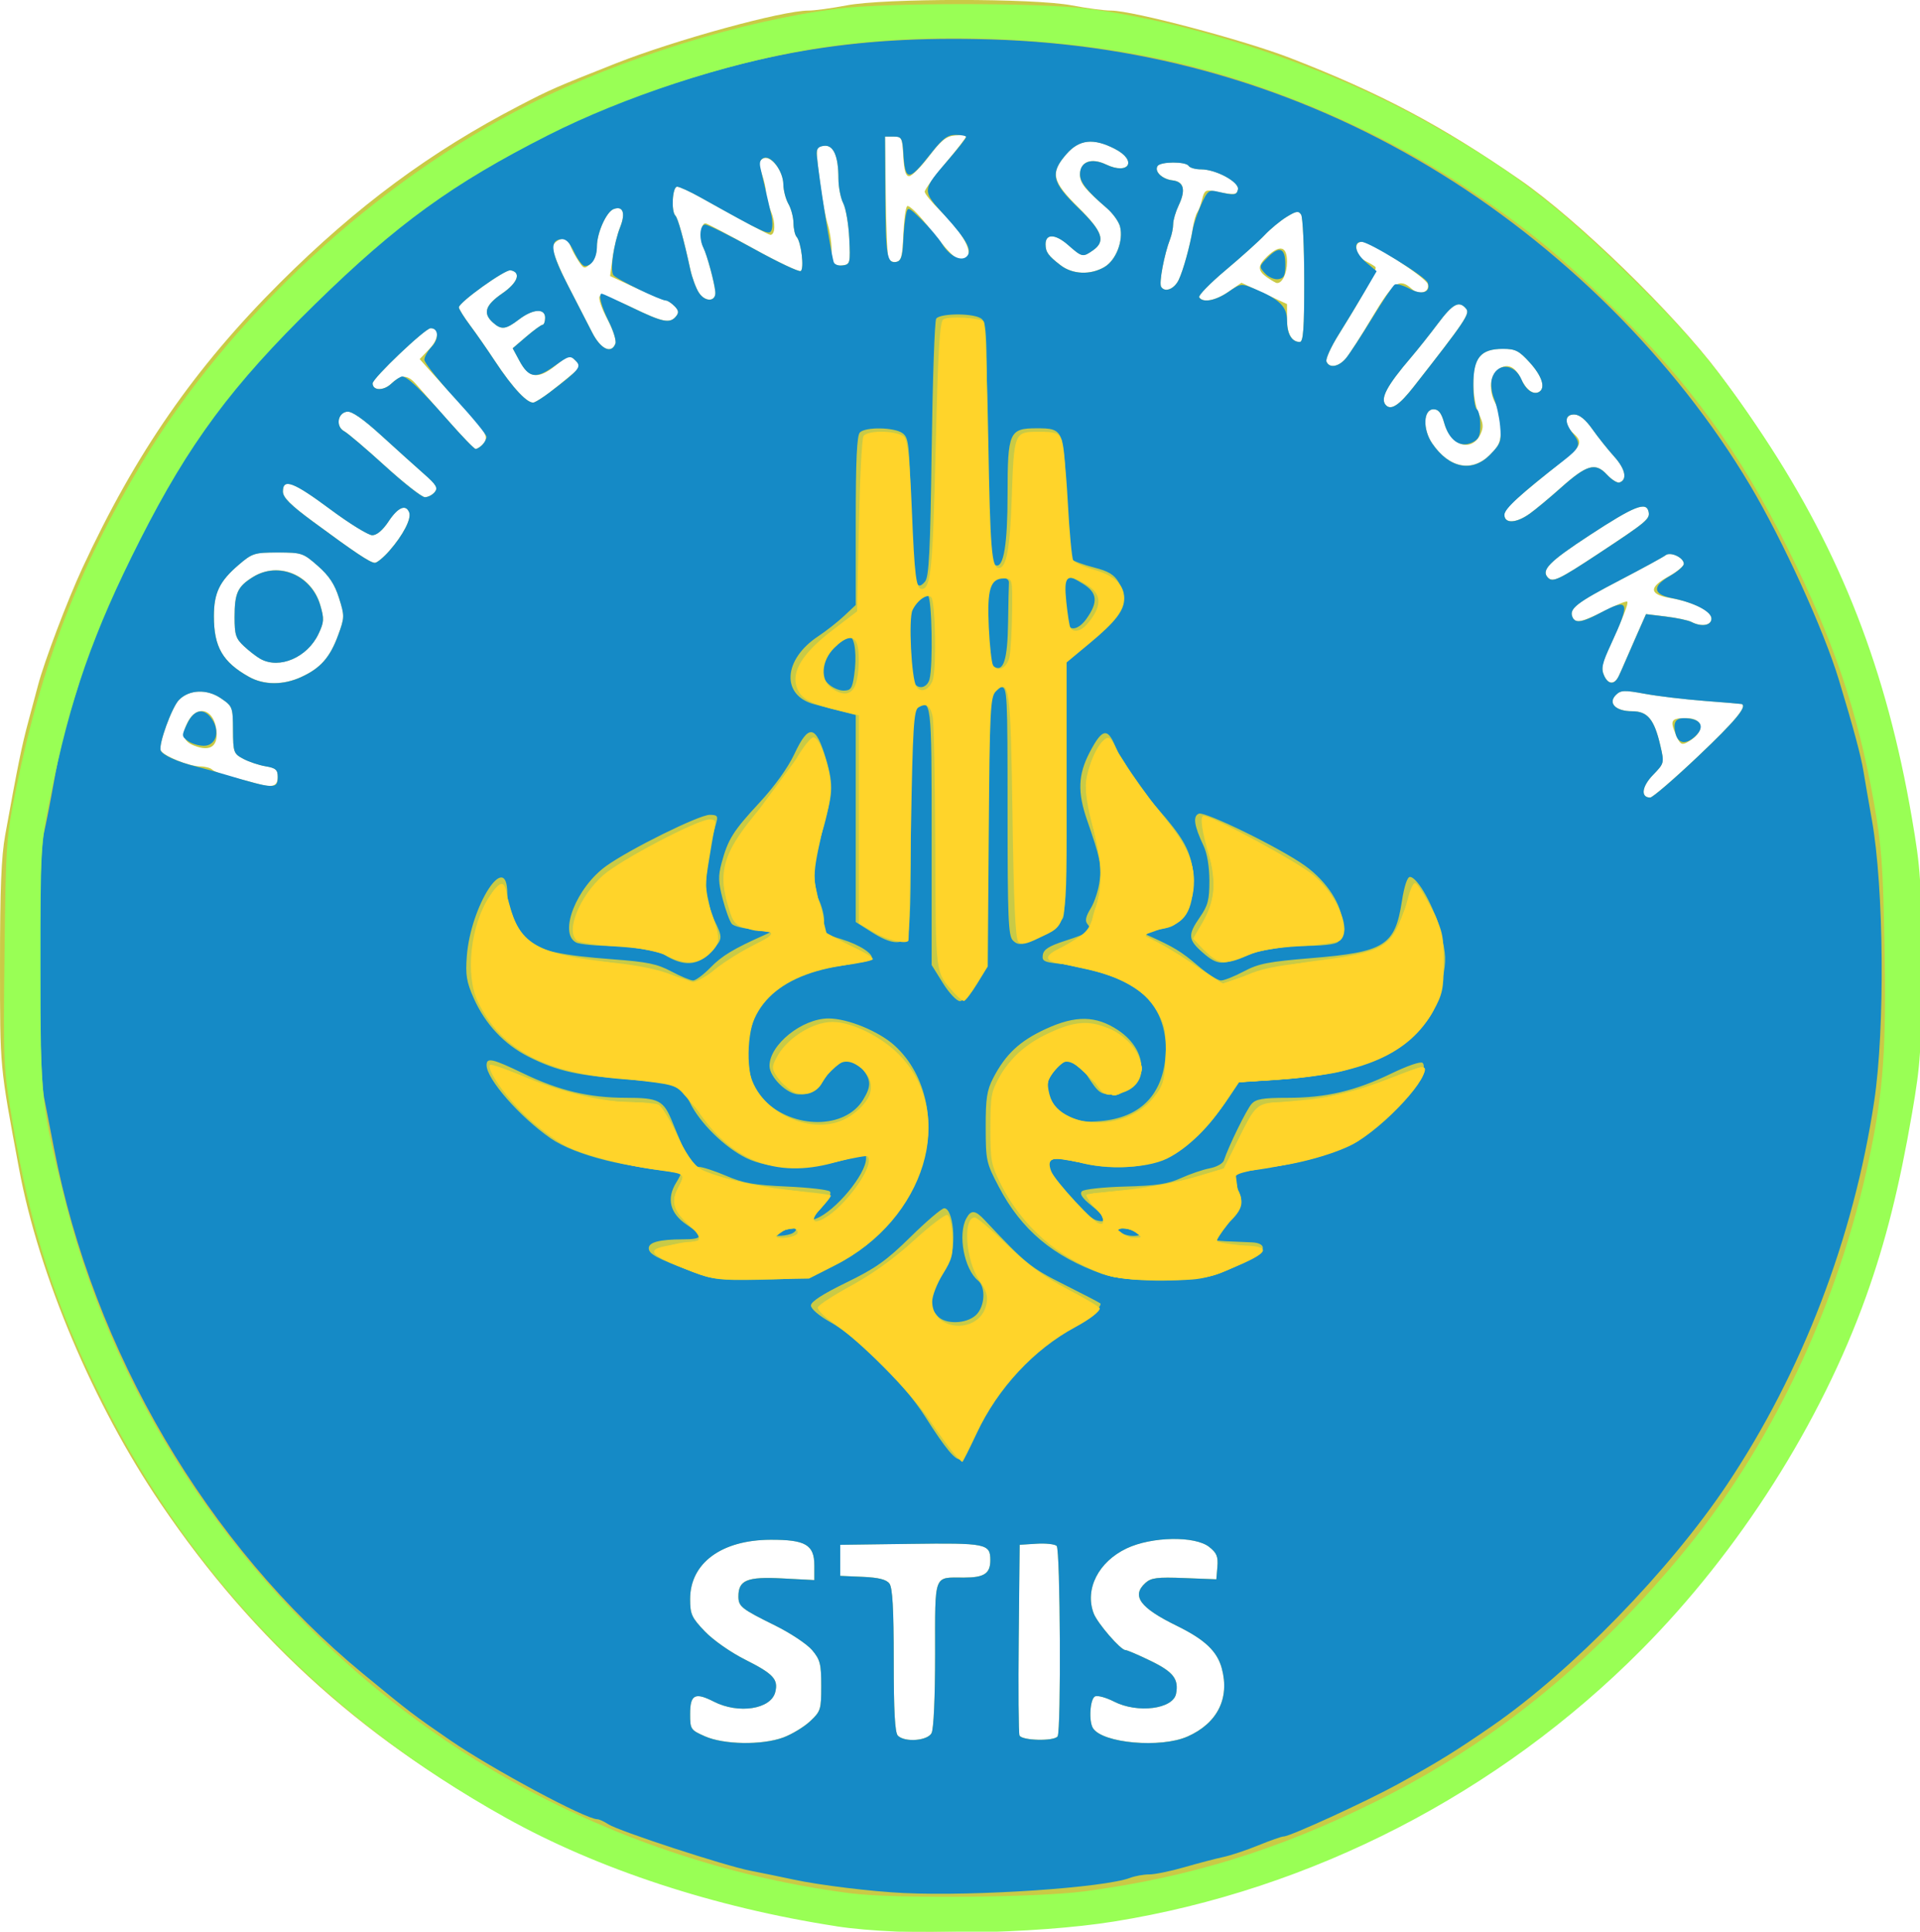 <?xml version="1.0" encoding="UTF-8"?>
<!-- Created with Inkscape (http://www.inkscape.org/) -->
<svg width="147.22mm" height="148.08mm" version="1.1" viewBox="0 0 147.22 148.08" xmlns="http://www.w3.org/2000/svg" xmlns:cc="http://creativecommons.org/ns#" xmlns:dc="http://purl.org/dc/elements/1.1/" xmlns:rdf="http://www.w3.org/1999/02/22-rdf-syntax-ns#">
 <g transform="translate(-28.993 -72.118)">
  <g transform="translate(-17.64 42.763)">
   <g transform="translate(1.875 -4.286)" stroke-width=".265">
    <path d="m113.68 181.67c-9.78-0.701-20.818-3.778-28.849-8.043-11.75-6.239-20.522-14.056-27.765-24.743-5.136-7.578-9.329-17.494-10.851-25.665-1.492-8.007-1.453-7.588-1.456-15.647-2e-3 -5.745 0.099-8.274 0.398-9.922 0.974-5.379 1.27-6.83 1.772-8.694 0.294-1.091 0.628-2.342 0.743-2.778 0.475-1.812 2.244-6.489 3.396-8.976 4.087-8.829 8.618-15.367 15.179-21.901 5.879-5.855 11.5-10.012 18.328-13.558 2.422-1.258 2.751-1.402 7.408-3.244 4.512-1.784 12.762-4.047 14.76-4.047 0.468-2.5e-5 1.784-0.179 2.925-0.397 2.904-0.556 14.379-0.556 17.284 0 1.141 0.218 2.49 0.397 3 0.398 1.664 0.002 10.213 2.265 13.758 3.642 6.869 2.667 11.559 5.154 17.586 9.322 4.403 3.044 11.861 10.29 15.252 14.817 7.822 10.441 12.29 20.535 14.347 32.411 0.227 1.31 0.564 3.334 0.75 4.498 0.441 2.769 0.441 13.806-5e-5 16.801-0.544 3.691-1.135 6.882-1.691 9.128-0.288 1.164-0.614 2.533-0.723 3.043-0.196 0.915-1.16 3.688-2.522 7.26-3.351 8.79-9.889 18.477-17.243 25.548-10.02 9.635-20.928 15.566-35.018 19.039-1.266 0.312-5.501 1.005-8.07 1.321-2.321 0.285-10.598 0.537-12.7 0.387zm-8.872-14.837c0.66-0.242 1.586-0.801 2.059-1.242 0.817-0.762 0.86-0.899 0.86-2.715 0-1.681-0.084-2.013-0.7-2.744-0.385-0.457-1.659-1.305-2.832-1.884-2.594-1.281-2.819-1.459-2.819-2.233 0-1.249 0.662-1.521 3.36-1.38l2.461 0.129v-1.123c0-1.584-0.678-1.98-3.364-1.969-3.755 0.015-6.161 1.79-6.161 4.544 0 1.167 0.114 1.419 1.125 2.478 0.635 0.666 1.981 1.609 3.093 2.167 2.166 1.088 2.556 1.509 2.31 2.49-0.33 1.313-2.814 1.698-4.712 0.729-1.445-0.737-1.816-0.544-1.816 0.947 0 1.169 0.038 1.227 1.125 1.709 1.458 0.648 4.38 0.695 6.01 0.097zm30.998-0.073c2.292-1.014 3.255-2.923 2.635-5.225-0.355-1.319-1.304-2.216-3.462-3.272-2.823-1.381-3.488-2.293-2.393-3.283 0.435-0.394 0.907-0.453 2.977-0.372l2.459 0.096 0.08-0.962c0.065-0.782-0.053-1.067-0.631-1.521-1.091-0.859-4.398-0.8-6.326 0.112-2.166 1.025-3.234 3.13-2.528 4.986 0.286 0.753 2.065 2.809 2.429 2.809 0.132 0 1.014 0.378 1.96 0.839 1.724 0.84 2.143 1.386 1.927 2.507-0.227 1.178-2.95 1.525-4.754 0.604-0.59-0.301-1.24-0.484-1.445-0.405-0.395 0.151-0.516 1.905-0.169 2.447 0.737 1.151 5.192 1.544 7.239 0.639zm-19.622-0.264c0.164-0.306 0.274-2.741 0.274-6.057 0-6.262-0.149-5.867 2.218-5.867 1.551 0 2.016-0.31 2.016-1.343 0-1.253-0.323-1.319-6.119-1.242l-5.39 0.072v2.381l1.72 0.075c1.225 0.054 1.815 0.202 2.05 0.514 0.24 0.318 0.331 1.939 0.331 5.891 0 3.888 0.091 5.544 0.318 5.77 0.528 0.528 2.267 0.397 2.584-0.194zm9.667 0.246c0.274-0.443 0.206-14.318-0.071-14.595-0.139-0.139-0.835-0.216-1.546-0.171l-1.294 0.082-0.071 7.14c-0.039 3.927-0.013 7.29 0.058 7.474 0.155 0.403 2.68 0.463 2.924 0.069zm49.148-75.163c2.808-2.663 3.753-3.799 3.305-3.973-0.036-0.014-1.316-0.122-2.844-0.239-1.528-0.117-3.589-0.362-4.579-0.545-1.589-0.293-1.851-0.282-2.226 0.093-0.628 0.628-8e-3 1.246 1.251 1.246 1.188 0 1.698 0.623 2.165 2.648 0.305 1.319 0.299 1.34-0.568 2.235-0.859 0.886-0.965 1.732-0.216 1.732 0.188 0 1.858-1.438 3.712-3.197zm-1.747-1.625c-0.46-1.097-0.357-1.264 0.777-1.264 1.45 0 1.49 1.112 0.068 1.874-0.4 0.214-0.542 0.111-0.845-0.61zm-107.2 3.235c0-0.541-0.159-0.68-0.926-0.808-0.509-0.085-1.278-0.341-1.708-0.57-0.747-0.396-0.783-0.496-0.794-2.218-0.011-1.759-0.034-1.819-0.938-2.433-1.061-0.722-2.428-0.665-3.206 0.132-0.543 0.557-1.581 3.407-1.406 3.861 0.16 0.414 2.186 1.241 3.041 1.241 0.37 0 0.785 0.112 0.923 0.249s0.787 0.383 1.442 0.546 1.548 0.397 1.984 0.52c1.199 0.338 1.587 0.21 1.587-0.521zm-6.422-2.393c-0.831-0.334-0.966-0.858-0.469-1.818 0.658-1.272 1.881-1.044 2.152 0.401 0.266 1.418-0.362 1.946-1.682 1.416zm8.223-5.258c1.478-0.674 2.211-1.504 2.834-3.211 0.497-1.361 0.5-1.473 0.067-2.846-0.333-1.055-0.757-1.7-1.621-2.46-1.129-0.993-1.24-1.031-3.07-1.031-1.798 0-1.959 0.051-3.012 0.953-1.462 1.252-1.893 2.147-1.893 3.938 0 2.352 0.675 3.516 2.691 4.642 1.148 0.641 2.622 0.647 4.004 0.016zm-3.123-1.389c-0.291-0.161-0.857-0.596-1.257-0.968-0.635-0.589-0.728-0.874-0.728-2.231 0-1.851 0.23-2.351 1.417-3.084 1.964-1.214 4.476-0.167 5.15 2.146 0.311 1.067 0.296 1.312-0.132 2.218-0.853 1.803-2.99 2.725-4.45 1.919zm104.13 1.351c0.103-0.21 0.313-0.679 0.467-1.043s0.587-1.354 0.962-2.201l0.681-1.54 1.516 0.184c0.834 0.101 1.717 0.288 1.962 0.415 0.774 0.402 1.539 0.274 1.539-0.258 0-0.577-1.417-1.28-3.173-1.575-1.598-0.268-1.645-0.815-0.142-1.637 0.659-0.36 1.198-0.801 1.198-0.981 0-0.482-1.026-0.964-1.406-0.661-0.173 0.138-1.743 0.995-3.489 1.905-3.298 1.718-3.897 2.177-3.658 2.802 0.21 0.548 0.686 0.462 2.477-0.449 0.887-0.451 1.668-0.765 1.734-0.699 0.119 0.119-0.287 1.152-1.467 3.741-0.481 1.055-0.536 1.416-0.298 1.939 0.308 0.675 0.781 0.7 1.096 0.056zm-1.587-9.389c3.766-2.485 4.007-2.685 3.894-3.241-0.166-0.816-1.09-0.45-4.507 1.785-3.143 2.055-3.773 2.701-3.197 3.276 0.364 0.364 0.86 0.126 3.81-1.82zm-92.654-0.257c1.044-1.189 1.698-2.454 1.515-2.931-0.254-0.663-0.867-0.398-1.583 0.685-0.443 0.67-0.902 1.058-1.249 1.058-0.302 0-1.749-0.893-3.217-1.984-2.824-2.1-3.635-2.407-3.635-1.372 0 0.463 0.562 1.027 2.309 2.315 3.234 2.385 4.391 3.155 4.742 3.157 0.167 5.29e-4 0.671-0.417 1.119-0.928zm87.421-2.829c0.45-0.321 1.528-1.216 2.394-1.989 1.994-1.78 2.653-1.97 3.533-1.021 0.363 0.391 0.797 0.665 0.966 0.609 0.624-0.208 0.457-1.033-0.403-1.987-0.487-0.54-1.24-1.485-1.675-2.101-0.525-0.743-0.99-1.121-1.386-1.125-0.765-0.007-0.796 0.789-0.056 1.458 0.711 0.643 0.601 0.949-0.721 2.011-3.915 3.145-4.58 3.758-4.58 4.222 0 0.692 0.897 0.656 1.928-0.078zm-83.953-1.66c0.269-0.324 0.13-0.563-0.809-1.389-0.624-0.549-2.087-1.866-3.252-2.928-1.44-1.312-2.293-1.905-2.664-1.852-0.73 0.104-0.875 1.145-0.21 1.501 0.275 0.147 1.681 1.343 3.125 2.657 1.443 1.314 2.818 2.392 3.055 2.396 0.237 0.004 0.577-0.169 0.755-0.385zm80.888-2.836c0.74-0.717 0.871-1.029 0.863-2.05-5e-3 -0.663-0.18-1.502-0.388-1.866-0.502-0.879-0.494-1.982 0.019-2.495 0.692-0.692 1.403-0.504 1.881 0.499 0.44 0.923 0.989 1.328 1.431 1.055 0.498-0.308 0.209-1.21-0.716-2.233-0.827-0.915-1.107-1.059-2.067-1.059-1.675 0-2.268 0.684-2.268 2.615 0 0.886 0.181 1.9 0.428 2.395 0.337 0.675 0.366 0.996 0.135 1.503-0.658 1.444-2.299 0.96-2.798-0.825-0.217-0.776-0.435-1.058-0.816-1.058-0.791 0-0.851 1.531-0.102 2.624 1.289 1.881 3.017 2.233 4.397 0.896zm-77.233-0.795c0.553-0.553 0.363-0.912-1.601-3.04-1.055-1.143-2.208-2.404-2.561-2.802l-0.643-0.724 0.744-0.776c0.739-0.771 0.785-1.609 0.088-1.594-0.419 0.009-4.44 3.835-4.44 4.225 0 0.567 0.831 0.587 1.42 0.035 0.766-0.72 1.266-0.711 1.914 0.033 2.946 3.38 4.401 4.961 4.565 4.961 0.108 0 0.34-0.143 0.515-0.318zm71.411-4.446c3.943-5.029 4.333-5.609 4.025-5.981-0.539-0.65-1.012-0.403-2.161 1.128-0.618 0.823-1.54 1.984-2.049 2.58-1.909 2.233-2.418 3.207-1.931 3.694 0.396 0.396 1.021-0.024 2.116-1.421zm-66.292 0.462c0.429-0.326 1.161-0.914 1.627-1.305 0.804-0.675 0.824-0.736 0.392-1.174-0.434-0.44-0.509-0.42-1.537 0.406-1.323 1.063-2.032 0.965-2.757-0.382l-0.516-0.959 1.045-0.895c0.575-0.492 1.135-0.899 1.244-0.905 0.109-0.005 0.198-0.248 0.198-0.539 0-0.747-0.936-0.685-2.008 0.132-1.019 0.777-1.353 0.814-2.006 0.224-0.777-0.703-0.573-1.327 0.722-2.218 1.197-0.823 1.484-1.617 0.643-1.779-0.422-0.081-3.966 2.459-3.966 2.843 0 0.126 0.387 0.747 0.86 1.38 0.473 0.633 1.329 1.863 1.901 2.732 1.388 2.107 2.563 3.345 3.011 3.173 0.201-0.077 0.716-0.407 1.145-0.734zm61.099-2.644c0.275-0.327 1.187-1.752 2.027-3.165 1.597-2.688 2.065-3.023 3.017-2.161 0.561 0.507 1.363 0.289 1.241-0.337-0.1-0.514-4.358-3.256-5.065-3.262-0.69-0.006-0.476 1.092 0.288 1.471 0.33 0.164 0.671 0.369 0.758 0.456 0.161 0.161-0.912 2.129-2.83 5.191-0.585 0.934-1.003 1.857-0.929 2.05 0.207 0.539 0.936 0.42 1.493-0.243zm-56.01-1.136c0.086-0.225-0.201-1.08-0.639-1.899-0.445-0.834-0.695-1.591-0.568-1.719 0.128-0.128 1.202 0.243 2.439 0.841 2.391 1.156 2.935 1.268 3.406 0.7 0.236-0.285 0.209-0.466-0.119-0.794-0.234-0.234-0.527-0.425-0.651-0.425s-1.139-0.421-2.253-0.936l-2.027-0.936 0.187-1.379c0.103-0.758 0.368-1.833 0.588-2.388 0.426-1.071 0.212-1.645-0.509-1.369-0.559 0.214-1.278 1.833-1.278 2.875 0 0.522-0.201 1.058-0.499 1.328-0.476 0.431-0.524 0.411-1.058-0.453-0.308-0.498-0.559-1.048-0.559-1.223 0-0.553-1.185-0.192-1.267 0.386-0.042 0.294 0.475 1.604 1.149 2.91 0.674 1.306 1.515 2.941 1.867 3.632 0.656 1.287 1.474 1.674 1.791 0.848zm52.812-4.817c-2e-3 -2.583-0.109-4.862-0.238-5.065-0.194-0.306-0.385-0.275-1.12 0.18-0.488 0.302-1.244 0.928-1.681 1.392-0.437 0.464-1.778 1.671-2.982 2.682-1.203 1.011-2.119 1.95-2.035 2.086 0.277 0.448 1.267 0.259 2.264-0.432l0.98-0.679 3.493 1.633v1.133c0 1.142 0.346 1.768 0.979 1.768 0.269 0 0.343-1.017 0.34-4.696zm-2.84-0.245c-0.755-0.527-0.751-0.906 0.017-1.627 0.969-0.911 1.504-0.758 1.504 0.43 0 0.893-0.371 1.666-0.781 1.627-0.08-0.008-0.413-0.201-0.741-0.429zm-42.316 1.096c-0.066-0.708-0.626-2.776-0.936-3.458-0.301-0.661-0.169-1.844 0.197-1.781 0.142 0.025 1.785 0.89 3.65 1.923 1.865 1.033 3.503 1.809 3.639 1.725 0.282-0.174 0.032-2.241-0.317-2.621-0.127-0.138-0.235-0.614-0.24-1.058-5e-3 -0.444-0.18-1.105-0.388-1.468-0.208-0.364-0.382-1.042-0.388-1.507-0.012-1.07-1.024-2.31-1.589-1.947-0.325 0.209-0.336 0.397-0.066 1.143 0.178 0.491 0.323 1.138 0.323 1.437 0 0.299 0.177 0.969 0.394 1.488 0.35 0.837 0.319 1.767-0.058 1.767-0.129 0-2.144-1.083-5.363-2.881-0.8-0.447-1.604-0.815-1.786-0.818-0.362-0.005-0.474 1.88-0.132 2.222 0.195 0.195 0.637 1.792 1.138 4.105 0.139 0.645 0.439 1.456 0.666 1.802 0.486 0.742 1.328 0.693 1.257-0.072zm35.534-0.92c0.368-0.773 0.88-2.653 1.081-3.967 0.078-0.509 0.23-1.045 0.338-1.191s0.278-0.605 0.378-1.02c0.156-0.652 0.279-0.736 0.896-0.614 1.605 0.318 1.754 0.307 1.847-0.138 0.115-0.558-1.683-1.535-2.825-1.535-0.434 0-0.862-0.119-0.952-0.265-0.217-0.351-2.17-0.341-2.388 0.012-0.259 0.419 0.355 1.005 1.149 1.097 0.875 0.101 1.031 0.739 0.468 1.924-0.231 0.486-0.419 1.128-0.419 1.427 0 0.299-0.106 0.816-0.235 1.151-0.451 1.169-0.866 3.368-0.688 3.655 0.288 0.465 1.011 0.179 1.351-0.536zm-5.686-0.986c0.883-0.522 1.456-2.017 1.186-3.092-0.095-0.379-0.551-1.015-1.014-1.413-1.706-1.469-2.058-1.906-2.058-2.555 0-1 0.843-1.339 1.985-0.797 1.792 0.851 2.436-0.303 0.671-1.203-1.629-0.831-2.709-0.714-3.687 0.401-1.264 1.44-1.121 2.09 0.899 4.092 1.86 1.843 2.12 2.6 1.132 3.292-0.785 0.55-0.837 0.539-1.917-0.41-0.976-0.857-1.731-0.877-1.724-0.046 5e-3 0.596 0.206 0.876 1.156 1.605 0.924 0.709 2.298 0.761 3.371 0.128zm-19.577-2.187c-0.053-1.091-0.261-2.306-0.463-2.699-0.202-0.393-0.367-1.248-0.367-1.901 0-1.727-0.393-2.6-1.125-2.496-0.656 0.093-0.653 0.059-0.227 3.26 0.136 1.019 0.376 2.268 0.535 2.776 0.158 0.508 0.288 1.352 0.288 1.874 0 1.111 0.178 1.353 0.915 1.248 0.499-0.071 0.533-0.228 0.444-2.062zm4.144-0.267c0.043-1.09 0.175-2.078 0.293-2.195 0.118-0.118 0.796 0.523 1.508 1.424 1.77 2.24 2.156 2.626 2.626 2.626 1.196 0 0.476-1.683-1.58-3.693-0.664-0.649-1.207-1.311-1.207-1.472 0-0.161 0.714-1.141 1.587-2.179 0.873-1.037 1.587-1.96 1.587-2.05 0-0.09-0.382-0.127-0.849-0.081-0.68 0.066-1.078 0.385-2.003 1.604-0.635 0.837-1.318 1.521-1.519 1.521-0.259 0-0.388-0.443-0.444-1.521-0.074-1.425-0.121-1.521-0.741-1.521h-0.661l0.058 4.484c0.032 2.466 0.121 4.648 0.198 4.848 0.077 0.2 0.349 0.325 0.604 0.276 0.384-0.073 0.477-0.429 0.543-2.07z" fill="#c9ca46"/>
    <path d="m114.08 178.76c-2.49-0.118-6.481-0.605-8.467-1.033-0.946-0.204-2.434-0.509-3.307-0.678-1.964-0.38-10.105-3.042-10.905-3.566-0.322-0.211-0.701-0.384-0.842-0.384-0.895 0-8.083-3.857-11.27-6.047-2.85-1.959-3.121-2.165-6.691-5.104-11.932-9.819-20.717-24.757-23.706-40.311-0.224-1.164-0.561-2.891-0.749-3.836-0.455-2.287-0.479-18.334-0.031-20.241 0.171-0.728 0.51-2.454 0.753-3.837 0.416-2.365 0.943-4.576 1.45-6.085 0.122-0.364 0.43-1.376 0.684-2.249s0.541-1.707 0.638-1.852c0.097-0.146 0.449-1.038 0.782-1.984 0.745-2.116 4.019-8.737 5.561-11.245 1.543-2.51 4.036-6.012 5.649-7.938 3.35-3.996 9.917-10.174 13.144-12.366 0.364-0.247 1.197-0.828 1.852-1.292 3.127-2.213 9.799-5.799 13.037-7.008 10.761-4.017 18.439-5.351 29.032-5.042 12.106 0.353 23.426 3.633 33.659 9.753 10.02 5.992 18.853 14.764 24.592 24.42 2.549 4.288 5.649 11.085 6.82 14.949 1.11 3.664 1.69 5.822 1.879 6.986 0.121 0.742 0.411 2.42 0.645 3.73 0.925 5.173 1.013 15.998 0.176 21.564-1.577 10.482-5.532 20.783-11.277 29.371-4.405 6.585-11.912 14.299-18.022 18.518-2.811 1.941-4.187 2.79-7.259 4.476-2.407 1.321-8.235 3.99-8.714 3.99-0.157 0-1.028 0.304-1.935 0.676-0.907 0.372-2.125 0.778-2.707 0.902-0.582 0.124-1.92 0.475-2.973 0.779-1.053 0.304-2.266 0.554-2.695 0.554-0.429 0-1.089 0.117-1.466 0.261-2.002 0.761-11.88 1.426-17.34 1.167zm-9.269-11.922c0.66-0.242 1.586-0.801 2.059-1.242 0.817-0.762 0.86-0.899 0.86-2.715 0-1.681-0.084-2.013-0.7-2.744-0.385-0.457-1.659-1.305-2.832-1.884-2.594-1.281-2.819-1.459-2.819-2.233 0-1.249 0.662-1.521 3.36-1.38l2.461 0.129v-1.123c0-1.584-0.678-1.98-3.364-1.969-3.755 0.015-6.161 1.79-6.161 4.544 0 1.167 0.114 1.419 1.125 2.478 0.635 0.666 1.981 1.609 3.093 2.167 2.166 1.088 2.556 1.509 2.31 2.49-0.33 1.313-2.814 1.698-4.712 0.729-1.445-0.737-1.816-0.544-1.816 0.947 0 1.169 0.038 1.227 1.125 1.709 1.458 0.648 4.38 0.695 6.01 0.097zm30.998-0.073c2.292-1.014 3.255-2.923 2.635-5.225-0.355-1.319-1.304-2.216-3.462-3.272-2.823-1.381-3.488-2.293-2.393-3.283 0.435-0.394 0.907-0.453 2.977-0.372l2.459 0.096 0.08-0.962c0.065-0.782-0.053-1.067-0.631-1.521-1.091-0.859-4.398-0.8-6.326 0.112-2.166 1.025-3.234 3.13-2.528 4.986 0.286 0.753 2.065 2.809 2.429 2.809 0.132 0 1.014 0.378 1.96 0.839 1.724 0.84 2.143 1.386 1.927 2.507-0.227 1.178-2.95 1.525-4.754 0.604-0.59-0.301-1.24-0.484-1.445-0.405-0.395 0.151-0.516 1.905-0.169 2.447 0.737 1.151 5.192 1.544 7.239 0.639zm-19.622-0.264c0.164-0.306 0.274-2.741 0.274-6.057 0-6.262-0.149-5.867 2.218-5.867 1.551 0 2.016-0.31 2.016-1.343 0-1.253-0.323-1.319-6.119-1.242l-5.39 0.072v2.381l1.72 0.075c1.225 0.054 1.815 0.202 2.05 0.514 0.24 0.318 0.331 1.939 0.331 5.891 0 3.888 0.091 5.544 0.318 5.77 0.528 0.528 2.267 0.397 2.584-0.194zm9.667 0.246c0.274-0.443 0.206-14.318-0.071-14.595-0.139-0.139-0.835-0.216-1.546-0.171l-1.294 0.082-0.071 7.14c-0.039 3.927-0.013 7.29 0.058 7.474 0.155 0.403 2.68 0.463 2.924 0.069zm-6.6-22.784c1.265-3.265 3.962-6.439 7.008-8.247 0.911-0.54 1.738-0.983 1.839-0.983 0.255 0 1.17-1.036 1.034-1.172-0.061-0.061-1.306-0.709-2.768-1.441-2.584-1.294-2.956-1.595-6.124-4.968-0.709-0.755-1.033-0.78-1.392-0.109-0.663 1.239-0.165 3.882 0.899 4.765 0.617 0.512 0.524 2.008-0.165 2.65-0.732 0.682-2.347 0.724-2.931 0.076-0.778-0.863-0.804-1.726-0.082-2.719 0.368-0.506 0.809-1.217 0.98-1.581 0.563-1.193 0.287-3.969-0.394-3.969-0.192 0-1.351 0.984-2.575 2.188-1.861 1.83-2.668 2.403-4.934 3.506-1.808 0.88-2.711 1.464-2.712 1.756-1e-3 0.257 0.609 0.782 1.474 1.271 2.155 1.216 5.688 4.732 7.286 7.252 1.565 2.467 2.336 3.391 2.723 3.262 0.149-0.05 0.524-0.742 0.832-1.538zm-11.259-13.045c3.627-1.63 6.025-4.089 7.318-7.505 1.312-3.466 0.508-7.393-1.971-9.632-1.206-1.089-3.593-2.066-5.051-2.066-2.026 0-4.53 2.007-4.53 3.631 0 0.866 1.357 2.189 2.246 2.189 0.992 0 1.636-0.411 1.825-1.165 0.396-1.576 2.088-2.01 3.054-0.784 0.677 0.86 0.686 1.323 0.05 2.367-1.38 2.263-5.357 2.271-7.597 0.015-0.986-0.994-1.101-1.252-1.252-2.814-0.263-2.728 0.193-4.104 1.836-5.546 1.399-1.229 2.994-1.826 5.413-2.028 1.164-0.097 2.176-0.275 2.251-0.395 0.232-0.376-0.867-1.11-2.326-1.554-1.332-0.406-1.394-0.465-1.317-1.254 0.045-0.462-0.16-1.299-0.463-1.894-0.73-1.431-0.687-2.3 0.25-5.098 0.907-2.708 0.962-3.525 0.37-5.532-0.785-2.66-1.337-2.752-2.436-0.404-0.491 1.048-1.51 2.468-2.674 3.723-2.027 2.186-2.412 2.801-2.907 4.636-0.264 0.982-0.25 1.463 0.085 2.743 0.223 0.854 0.537 1.712 0.698 1.906 0.163 0.197 0.956 0.388 1.792 0.432 1.491 0.079 1.495 0.081 0.706 0.432-2.348 1.044-3.257 1.592-4.132 2.491-0.531 0.546-1.129 0.992-1.329 0.992-0.2 0-0.95-0.312-1.667-0.694-1.083-0.576-1.843-0.734-4.496-0.931-3.856-0.287-5.473-0.629-6.398-1.357-0.888-0.698-1.676-2.424-1.684-3.684-0.02-3.404-2.815 0.923-3.108 4.813-0.109 1.44-0.022 1.962 0.531 3.208 0.884 1.991 2.344 3.549 4.207 4.489 2.184 1.103 3.9 1.485 7.647 1.702 1.807 0.105 3.481 0.293 3.722 0.418 0.24 0.125 0.689 0.748 0.997 1.384 0.755 1.56 2.645 3.425 4.312 4.255 1.783 0.888 4.89 0.954 7.218 0.153 1.849-0.636 1.984-0.644 1.984-0.122 0 1.218-2.362 4.059-3.842 4.622-0.901 0.343-0.824 0.125 0.332-0.934 0.63-0.577 0.893-0.993 0.728-1.149-0.143-0.134-1.629-0.305-3.302-0.379-2.487-0.11-3.333-0.259-4.63-0.816-0.873-0.375-1.826-0.686-2.117-0.691-0.529-9e-3 -0.854-0.561-2.026-3.443-0.677-1.665-1.037-1.852-3.564-1.852-2.81 0-5.117-0.546-7.838-1.856-2.397-1.154-2.843-1.255-2.843-0.647 0 1.061 2.537 3.958 4.914 5.611 1.894 1.317 6.143 2.369 9.858 2.441 0.251 5e-3 0.185 0.277-0.231 0.951-0.763 1.234-0.478 2.366 0.814 3.234 1.33 0.893 1.268 1.113-0.317 1.117-1.771 5e-3 -2.602 0.221-2.602 0.679 0 0.439 0.601 0.768 3.164 1.735 1.854 0.699 2.229 0.748 5.303 0.689 3.011-0.058 3.461-0.133 5.027-0.837zm-3.969-2.673c0-0.076 0.308-0.256 0.684-0.399 0.772-0.294 1.439-0.061 0.866 0.302-0.392 0.248-1.55 0.32-1.55 0.097zm33.37 3.18c0.637-0.219 1.396-0.512 1.687-0.65s0.976-0.429 1.521-0.646c1.255-0.5 1.329-1.202 0.132-1.252-0.473-0.02-1.363-0.057-1.979-0.083s-1.192-0.12-1.281-0.209c-0.089-0.089 0.314-0.477 0.896-0.863s1.202-1.046 1.377-1.469c0.275-0.664 0.24-0.901-0.256-1.742-0.733-1.242-0.494-1.411 2.002-1.416 2.114-5e-3 5.251-0.894 7.244-2.053 2.518-1.465 5.776-5.246 5.101-5.921-0.135-0.135-1.156 0.213-2.417 0.823-2.753 1.331-4.996 1.855-7.951 1.855-1.885 0-2.404 0.088-2.747 0.467-0.38 0.42-1.762 3.24-2.121 4.328-0.078 0.236-0.563 0.509-1.078 0.605-0.515 0.097-1.506 0.433-2.204 0.748-1.012 0.457-1.881 0.589-4.299 0.653-1.681 0.045-3.154 0.207-3.307 0.363-0.193 0.197 0.022 0.522 0.716 1.082 1.115 0.9 1.29 1.401 0.397 1.141-0.812-0.236-3.542-3.147-3.757-4.006-0.278-1.108 0.168-1.266 1.825-0.647 2.255 0.844 5.411 0.783 7.264-0.14 1.654-0.824 3.158-2.311 4.403-4.353l0.902-1.479 3.91-0.276c3.409-0.241 4.189-0.386 6.085-1.135 3.549-1.402 5.262-3.282 5.916-6.491 0.281-1.38 0.262-1.86-0.14-3.502-0.473-1.929-1.779-4.291-2.373-4.291-0.199 0-0.437 0.723-0.613 1.863-0.528 3.408-1.311 3.899-6.96 4.363-3.284 0.27-4.038 0.418-5.157 1.014-0.721 0.384-1.51 0.698-1.754 0.698-0.244 0-1.05-0.518-1.792-1.151-1.26-1.076-1.847-1.43-3.854-2.327l-0.794-0.355 1.377-0.081c1.148-0.068 1.486-0.211 2.034-0.863 0.829-0.985 1.138-2.883 0.723-4.436-0.351-1.312-1.032-2.299-3.412-4.942-1.138-1.264-1.845-2.339-2.227-3.385-0.692-1.897-1.111-1.889-2.12 0.043-0.897 1.717-0.948 3.061-0.198 5.219 0.995 2.865 1.105 3.398 0.959 4.634-0.08 0.675-0.386 1.623-0.68 2.107-0.4 0.658-0.461 0.968-0.243 1.23 0.399 0.481 0.165 0.652-1.723 1.264-1.252 0.406-1.651 0.66-1.713 1.089-0.074 0.519 0.08 0.574 2.092 0.749 4.956 0.432 7.713 3.159 7.297 7.219-0.291 2.844-1.995 4.496-4.909 4.76-1.213 0.11-1.739 0.025-2.62-0.424-1.269-0.648-1.649-1.22-1.649-2.486 0-1.934 2.008-2.401 3.096-0.72 1.03 1.592 1.131 1.658 2.291 1.502 2.527-0.339 2.629-3.213 0.172-4.84-1.696-1.122-3.252-1.147-5.547-0.089-1.995 0.919-3.076 1.93-4.027 3.764-0.484 0.934-0.578 1.552-0.574 3.774 5e-3 2.561 0.041 2.726 1.012 4.573 1.726 3.284 4.161 5.332 7.944 6.68 1.737 0.619 6.44 0.684 8.103 0.111zm-6.946-3.482c-0.33-0.402-0.28-0.425 0.555-0.26 1.264 0.251 1.664 0.701 0.623 0.701-0.448 0-0.978-0.199-1.177-0.442zm-10.834-18.971 0.813-1.421v-10.3c0-10.715 0.022-10.935 1.111-10.935 0.45 0 0.476 0.528 0.476 9.506 0 8.19 0.056 9.562 0.406 9.912 0.317 0.317 0.563 0.346 1.121 0.134 1.163-0.442 2.428-1.305 2.724-1.859 0.181-0.338 0.253-3.812 0.209-10.065l-0.067-9.549 0.855-0.693c3.623-2.937 4.187-3.864 3.286-5.399-0.361-0.615-0.787-0.874-1.917-1.162-0.799-0.204-1.573-0.49-1.72-0.637-0.147-0.146-0.326-2.265-0.399-4.711-0.155-5.219-0.198-5.32-2.266-5.32-2.103 0-2.232 0.29-2.232 5.046 0 3.823-0.299 5.658-0.889 5.461-0.543-0.181-0.668-2.079-0.683-10.432-0.015-7.886-0.038-8.271-0.527-8.533-0.722-0.386-3.115-0.346-3.375 0.057-0.118 0.182-0.274 4.688-0.346 10.014-0.106 7.789-0.205 9.771-0.505 10.132-0.765 0.92-0.948-0.02-1.083-5.561-0.121-4.988-0.174-5.464-0.646-5.809-0.626-0.457-2.832-0.496-3.27-0.058-0.23 0.23-0.318 2.105-0.318 6.773v6.456l-0.887 0.833c-0.488 0.458-1.383 1.161-1.988 1.562-2.706 1.788-2.86 4.551-0.29 5.218 0.577 0.15 1.525 0.396 2.107 0.547l1.058 0.275v15.866l1.242 0.788c1.456 0.923 2.329 1.002 2.733 0.246 0.196-0.366 0.273-3.255 0.239-8.9-0.046-7.609-0.011-8.381 0.397-8.609 1.196-0.669 1.209-0.557 1.209 9.907v9.866l0.86 1.381c0.473 0.76 1.059 1.384 1.304 1.387 0.263 4e-3 0.775-0.572 1.257-1.414zm-11.358-22.92c-0.801-0.801-0.666-1.768 0.394-2.828 0.507-0.508 1.073-0.873 1.257-0.813 0.411 0.135 0.566 1.526 0.339 3.038-0.146 0.977-0.258 1.131-0.815 1.131-0.355 0-0.883-0.238-1.174-0.529zm6.503-0.331c-0.067-0.327-0.19-1.673-0.275-2.991-0.148-2.296-0.127-2.421 0.493-3.004 0.356-0.335 0.775-0.529 0.932-0.433 0.304 0.188 0.399 5.378 0.117 6.428-0.093 0.347-0.365 0.595-0.653 0.595-0.299 0-0.541-0.234-0.614-0.595zm6.201-0.985c-0.538-0.339-0.757-5.903-0.256-6.506 0.39-0.47 1.454-0.407 1.415 0.083-0.015 0.182-0.044 1.558-0.066 3.058-0.042 2.874-0.353 3.832-1.093 3.365zm5.698-3.249c-0.056-0.182-0.169-1.075-0.252-1.984-0.17-1.863-0.031-1.977 1.363-1.127 1.138 0.694 1.214 1.408 0.287 2.71-0.547 0.768-1.225 0.963-1.397 0.402zm-27.413 25.135c0.961-1.025 0.962-1.037 0.244-2.52-0.953-1.969-0.913-3.51 0.192-7.402 0.144-0.506 0.068-0.595-0.508-0.595-0.811 0-6.142 2.635-7.933 3.921-2.285 1.641-3.668 5.137-2.317 5.86 0.281 0.151 1.681 0.278 3.109 0.282 2.289 7e-3 2.723 0.086 3.655 0.66 1.496 0.921 2.559 0.86 3.557-0.205zm41.025 0.198c1.142-0.579 1.647-0.661 4.039-0.661 1.774 0 2.845-0.112 3.051-0.318 0.175-0.175 0.318-0.809 0.318-1.41 0-1.405-1.169-3.214-2.861-4.428-1.874-1.344-7.648-4.175-8.135-3.988-0.477 0.183-0.366 0.936 0.364 2.471 0.271 0.57 0.441 1.595 0.443 2.667 2e-3 1.471-0.111 1.905-0.725 2.792-0.946 1.366-0.918 1.726 0.208 2.715 1.132 0.994 1.607 1.017 3.298 0.16zm34.729-15.235c2.808-2.663 3.753-3.799 3.305-3.973-0.036-0.014-1.316-0.122-2.844-0.239-1.528-0.117-3.589-0.362-4.579-0.545-1.589-0.293-1.851-0.282-2.226 0.093-0.628 0.628-8e-3 1.246 1.251 1.246 1.188 0 1.698 0.623 2.165 2.648 0.305 1.319 0.299 1.34-0.568 2.235-0.859 0.886-0.965 1.732-0.216 1.732 0.188 0 1.858-1.438 3.712-3.197zm-1.767-1.71c-0.206-0.822-0.015-1.179 0.635-1.179 1.311 0 1.696 0.644 0.845 1.414-0.699 0.632-1.286 0.539-1.48-0.236zm-107.18 3.32c0-0.541-0.159-0.68-0.926-0.808-0.509-0.085-1.278-0.341-1.708-0.57-0.747-0.396-0.783-0.496-0.794-2.218-0.011-1.759-0.034-1.819-0.938-2.433-1.061-0.722-2.428-0.665-3.206 0.132-0.549 0.563-1.58 3.409-1.402 3.872 0.138 0.359 1.326 0.895 2.757 1.242 0.509 0.124 1.581 0.421 2.381 0.66 3.561 1.065 3.837 1.074 3.837 0.122zm-6.89-2.754c-0.488-0.357-0.491-0.409-0.055-1.323 0.537-1.127 1.31-1.254 1.923-0.318 0.618 0.943 0.275 2.012-0.646 2.012-0.393 0-0.943-0.167-1.223-0.372zm8.69-4.897c1.478-0.674 2.211-1.504 2.834-3.211 0.497-1.361 0.5-1.473 0.067-2.846-0.333-1.055-0.757-1.7-1.621-2.46-1.129-0.993-1.24-1.031-3.07-1.031-1.798 0-1.959 0.051-3.012 0.953-1.462 1.252-1.893 2.147-1.893 3.938 0 2.352 0.675 3.516 2.691 4.642 1.148 0.641 2.622 0.647 4.004 0.016zm-3.123-1.389c-0.291-0.161-0.857-0.596-1.257-0.968-0.635-0.589-0.728-0.874-0.728-2.231 0-1.851 0.23-2.351 1.417-3.084 1.95-1.205 4.469-0.146 5.151 2.165 0.309 1.048 0.294 1.294-0.133 2.199-0.853 1.803-2.99 2.725-4.45 1.919zm104.13 1.351c0.103-0.21 0.313-0.679 0.467-1.043s0.587-1.354 0.962-2.201l0.681-1.54 1.516 0.184c0.834 0.101 1.717 0.288 1.962 0.415 0.774 0.402 1.539 0.274 1.539-0.258 0-0.546-1.327-1.232-3.041-1.573-1.454-0.289-1.51-0.916-0.152-1.691 0.59-0.337 1.073-0.757 1.074-0.934 3e-3 -0.477-1.026-0.957-1.404-0.656-0.173 0.138-1.743 0.995-3.489 1.905-3.298 1.718-3.897 2.177-3.658 2.802 0.205 0.533 0.734 0.461 2.146-0.29 2.23-1.187 2.337-0.875 0.822 2.399-0.689 1.488-0.773 1.874-0.524 2.419 0.31 0.68 0.782 0.706 1.098 0.061zm-1.587-9.389c3.766-2.485 4.007-2.685 3.894-3.241-0.166-0.816-1.09-0.45-4.507 1.785-3.143 2.055-3.773 2.701-3.197 3.276 0.364 0.364 0.86 0.126 3.81-1.82zm-92.654-0.257c1.044-1.189 1.698-2.454 1.515-2.931-0.254-0.663-0.867-0.398-1.583 0.685-0.443 0.67-0.902 1.058-1.249 1.058-0.302 0-1.749-0.893-3.217-1.984-2.824-2.1-3.635-2.407-3.635-1.372 0 0.463 0.562 1.027 2.309 2.315 3.234 2.385 4.391 3.155 4.742 3.157 0.167 5.29e-4 0.671-0.417 1.119-0.928zm87.421-2.829c0.45-0.321 1.528-1.216 2.394-1.989 1.994-1.78 2.653-1.97 3.533-1.021 0.363 0.391 0.797 0.665 0.966 0.609 0.624-0.208 0.457-1.033-0.403-1.987-0.487-0.54-1.24-1.485-1.675-2.101-0.525-0.743-0.99-1.121-1.386-1.125-0.744-0.007-0.777 0.606-0.081 1.491 0.626 0.796 0.528 1.058-0.784 2.075-3.233 2.508-4.493 3.665-4.493 4.125 0 0.692 0.897 0.656 1.928-0.078zm-83.953-1.66c0.269-0.324 0.13-0.563-0.809-1.389-0.624-0.549-2.087-1.866-3.252-2.928-1.44-1.312-2.293-1.905-2.664-1.852-0.73 0.104-0.875 1.145-0.21 1.501 0.275 0.147 1.681 1.343 3.125 2.657 1.443 1.314 2.818 2.392 3.055 2.396 0.237 0.004 0.577-0.169 0.755-0.385zm80.942-2.891c0.795-0.821 0.862-1.014 0.753-2.183-0.066-0.705-0.275-1.648-0.465-2.095-0.19-0.447-0.268-1.119-0.174-1.492 0.322-1.285 1.748-1.256 2.287 0.046 0.324 0.782 0.919 1.188 1.351 0.921 0.498-0.308 0.209-1.21-0.716-2.233-0.827-0.915-1.107-1.059-2.067-1.059-1.719 0-2.268 0.671-2.268 2.773 0 0.932 0.119 1.768 0.265 1.857 0.146 0.09 0.265 0.635 0.265 1.212 0 0.858-0.119 1.103-0.652 1.346-0.907 0.413-1.742-0.187-2.116-1.519-0.213-0.757-0.432-1.038-0.812-1.038-0.791 0-0.851 1.531-0.102 2.624 1.314 1.918 3.083 2.252 4.451 0.841zm-77.287-0.74c0.175-0.175 0.318-0.454 0.318-0.621 0-0.167-1.072-1.471-2.381-2.898-1.31-1.427-2.381-2.777-2.381-3 0-0.223 0.253-0.675 0.563-1.004 0.577-0.614 0.524-1.426-0.091-1.412-0.419 0.009-4.44 3.835-4.44 4.225 0 0.567 0.831 0.587 1.42 0.035 0.329-0.309 0.71-0.562 0.846-0.562 0.393 5.29e-4 1.46 1.023 3.522 3.373 1.053 1.2 2.003 2.183 2.111 2.183 0.108 0 0.34-0.143 0.515-0.318zm71.411-4.446c3.943-5.029 4.333-5.609 4.025-5.981-0.539-0.65-1.012-0.403-2.161 1.128-0.618 0.823-1.54 1.984-2.049 2.58-1.909 2.233-2.418 3.207-1.931 3.694 0.396 0.396 1.021-0.024 2.116-1.421zm-66.292 0.462c2.336-1.779 2.506-1.985 2.035-2.463-0.412-0.418-0.515-0.392-1.628 0.407-1.411 1.013-1.967 0.928-2.688-0.41l-0.511-0.949 1.045-0.895c0.575-0.492 1.135-0.899 1.244-0.905 0.109-0.005 0.198-0.248 0.198-0.539 0-0.747-0.936-0.685-2.008 0.132-1.019 0.777-1.353 0.814-2.006 0.224-0.777-0.703-0.573-1.327 0.722-2.218 1.197-0.823 1.484-1.617 0.643-1.779-0.422-0.081-3.966 2.459-3.966 2.843 0 0.126 0.387 0.747 0.86 1.38 0.473 0.633 1.329 1.863 1.901 2.732 1.388 2.107 2.563 3.345 3.011 3.173 0.201-0.077 0.716-0.407 1.145-0.734zm61.095-2.644c0.273-0.327 1.17-1.698 1.992-3.047 0.823-1.348 1.61-2.522 1.751-2.609 0.14-0.087 0.66 0.06 1.154 0.326 0.951 0.512 1.656 0.262 1.369-0.486-0.177-0.461-4.486-3.114-5.058-3.114-0.696 0-0.499 0.873 0.358 1.587l0.793 0.661-0.93 1.587c-0.511 0.873-1.408 2.352-1.992 3.286-0.584 0.934-1.002 1.857-0.928 2.05 0.207 0.539 0.937 0.42 1.49-0.243zm-56.012-1.121c0.083-0.217-0.142-0.978-0.501-1.692-0.59-1.174-0.834-2.147-0.539-2.147 0.062 0 1.097 0.476 2.301 1.058 2.369 1.145 2.913 1.256 3.384 0.689 0.236-0.285 0.209-0.466-0.119-0.794-0.234-0.234-0.527-0.425-0.652-0.425-0.414 0-3.833-1.657-4.034-1.956-0.261-0.386 0.033-2.415 0.533-3.684 0.422-1.072 0.208-1.645-0.512-1.369-0.556 0.213-1.278 1.831-1.278 2.864 0 0.877-0.389 1.499-0.936 1.499-0.166 0-0.529-0.479-0.807-1.063-0.372-0.783-0.645-1.045-1.035-0.992-0.883 0.119-0.744 1.023 0.544 3.517 0.674 1.306 1.515 2.941 1.867 3.632 0.652 1.278 1.473 1.675 1.785 0.863zm52.818-4.832c-2e-3 -2.583-0.109-4.862-0.238-5.065-0.194-0.306-0.385-0.275-1.12 0.18-0.488 0.302-1.244 0.928-1.681 1.392-0.437 0.464-1.778 1.671-2.982 2.682-1.203 1.011-2.119 1.95-2.035 2.086 0.275 0.445 1.265 0.26 2.246-0.419 0.94-0.652 0.985-0.657 1.999-0.234 1.922 0.801 2.492 1.362 2.492 2.454 0 1.011 0.369 1.622 0.979 1.622 0.269 0 0.343-1.017 0.34-4.696zm-3.014-0.568c-0.461-0.509-0.454-0.548 0.221-1.222 0.91-0.91 1.343-0.73 1.343 0.556 0 0.844-0.101 1.051-0.544 1.114-0.299 0.043-0.758-0.159-1.019-0.448zm-42.142 1.42c-0.069-0.735-0.631-2.814-0.909-3.362-0.363-0.713-0.282-1.79 0.134-1.79 0.202 0 1.877 0.835 3.723 1.856 1.845 1.021 3.466 1.788 3.602 1.704 0.282-0.174 0.032-2.241-0.317-2.621-0.127-0.138-0.235-0.614-0.24-1.058-5e-3 -0.444-0.18-1.105-0.388-1.468-0.208-0.364-0.382-1.032-0.388-1.486-0.012-1.017-0.923-2.257-1.498-2.037-0.294 0.113-0.362 0.355-0.241 0.848 0.094 0.38 0.276 1.167 0.406 1.748 0.13 0.582 0.316 1.384 0.413 1.782 0.097 0.398 0.104 0.912 0.015 1.143-0.167 0.434-0.395 0.329-5.455-2.498-0.8-0.447-1.604-0.815-1.786-0.818-0.362-0.005-0.474 1.88-0.132 2.222 0.195 0.195 0.637 1.792 1.138 4.105 0.139 0.645 0.439 1.456 0.666 1.802 0.486 0.742 1.328 0.693 1.257-0.072zm35.534-0.92c0.337-0.708 0.848-2.544 1.069-3.835 0.075-0.437 0.37-1.312 0.657-1.946 0.471-1.041 0.59-1.136 1.234-0.984 1.3 0.307 1.486 0.288 1.579-0.165 0.115-0.558-1.683-1.535-2.825-1.535-0.434 0-0.862-0.119-0.952-0.265-0.217-0.351-2.17-0.341-2.388 0.012-0.259 0.419 0.355 1.005 1.149 1.097 0.875 0.101 1.031 0.739 0.468 1.924-0.231 0.486-0.419 1.128-0.419 1.427 0 0.299-0.106 0.816-0.235 1.151-0.451 1.169-0.866 3.368-0.688 3.655 0.288 0.465 1.011 0.179 1.351-0.536zm-5.686-0.986c0.883-0.522 1.456-2.017 1.186-3.092-0.095-0.379-0.551-1.015-1.013-1.413-1.537-1.325-2.059-1.987-2.059-2.606 0-0.948 0.871-1.275 1.985-0.746 1.792 0.851 2.436-0.303 0.671-1.203-1.629-0.831-2.709-0.714-3.687 0.401-1.288 1.468-1.137 2.164 0.899 4.132 1.862 1.8 2.125 2.557 1.132 3.252-0.785 0.55-0.837 0.539-1.917-0.41-0.976-0.857-1.731-0.877-1.724-0.046 5e-3 0.596 0.206 0.876 1.156 1.605 0.924 0.709 2.298 0.761 3.371 0.128zm-19.577-2.187c-0.053-1.091-0.261-2.306-0.463-2.699-0.202-0.393-0.367-1.248-0.367-1.901 0-1.727-0.393-2.6-1.125-2.496-0.457 0.065-0.58 0.238-0.532 0.746 0.167 1.756 1.038 7.25 1.292 8.155 0.054 0.193 0.365 0.311 0.695 0.265 0.569-0.081 0.592-0.178 0.5-2.069zm4.134 0.262c0.038-0.799 0.134-1.738 0.213-2.087 0.143-0.628 0.156-0.624 1.205 0.397 0.583 0.567 1.297 1.412 1.586 1.878 0.568 0.914 1.451 1.351 1.875 0.926 0.44-0.44-4e-3 -1.268-1.659-3.095-1.817-2.005-1.824-1.91 0.322-4.403 0.706-0.82 1.284-1.564 1.284-1.654 0-0.089-0.354-0.163-0.788-0.163-0.635 0-1 0.269-1.881 1.389-1.757 2.231-2.008 2.223-2.151-0.066-0.067-1.074-0.14-1.191-0.736-1.191h-0.661l0.02 4.386c0.022 4.724 0.124 5.359 0.839 5.223 0.364-0.069 0.479-0.4 0.532-1.541z" fill="#158ac6"/>
   </g>
   <path transform="scale(.265)" d="m417.96 667.99c-35.332-5.455-69.046-16.53-95.773-31.462-51.898-28.994-90.922-69.456-116.73-121.03-13.482-26.946-20.597-48.983-25.864-80.11-2.624-15.511-2.69-16.905-2.308-48.992 0.382-32.124 0.478-33.441 3.495-48.179 7.227-35.304 18.023-63.182 36.184-93.439 25.399-42.316 67.895-81.639 112.22-103.84 26.807-13.428 61.643-24.225 89.282-27.671 13.78-1.718 57.764-1.733 71.721-0.024 30.799 3.771 70.28 16.93 98.765 32.917 24.287 13.631 37.268 23.496 59.18 44.976 16.971 16.636 25.723 27.162 38.095 45.817 22.414 33.796 35.625 67.748 42.939 110.36 2.55 14.852 2.775 18.333 2.775 42.931 0 24.457-0.234 28.132-2.713 42.55-3.666 21.325-7.655 37.222-13.278 52.92-13.153 36.717-36.718 73.789-65.006 102.27-41.315 41.591-95.394 69.449-152.68 78.647-22.671 3.641-61.329 4.3-80.307 1.37zm71.721-10.085c30.266-4.018 55.934-11.915 84.186-25.899 33.467-16.565 61.648-39.193 87.891-70.569 26.626-31.834 46.28-73.267 55.267-116.51 3.924-18.883 4.766-30.914 4.232-60.465-0.42-23.201-0.861-29.145-3.098-41.705-4.672-26.236-11.711-46.916-25.099-73.741-13.633-27.315-28.095-47.243-49.999-68.895-15.438-15.26-24.977-23.103-41.673-34.259-25.68-17.16-58.297-31.122-87.969-37.654-32.835-7.229-71.971-8.388-103.54-3.066-24.238 4.086-53.481 13.695-75.287 24.74-27.654 14.007-43.622 25.572-67.364 48.79-24.196 23.663-36.498 40.229-50.762 68.361-13.552 26.729-20.164 45.651-25.928 74.209-2.81 13.924-2.854 14.689-2.845 49.497 0.011 38.306 0.133 39.473 7.062 67.197 15.911 63.666 56.939 121.22 112.59 157.95 34.114 22.514 74.281 37.408 114.86 42.592 12.401 1.584 53.864 1.23 67.471-0.577z" fill="#9f5" stroke-width="1.01"/>
   <g fill="#ffd42a" stroke-width="1.01">
    <path transform="scale(.265)" d="m376.51 478.77c-13.798-5.356-14.546-6.715-4.468-8.117 3.568-0.496 6.696-1.083 6.949-1.303 0.253-0.22-1.451-2.148-3.788-4.284-4.574-4.181-5.223-6.835-2.734-11.188 0.794-1.389 1.46-2.822 1.479-3.184 0.02-0.362-2.805-0.965-6.278-1.339-9.707-1.046-22.431-4.256-27.938-7.046-2.734-1.385-7.758-5.1-11.165-8.254-6.052-5.603-12.005-14.006-10.786-15.225 0.336-0.336 4.952 1.3 10.258 3.636 10.444 4.598 21.484 7.168 30.799 7.168 3.239 0 6.661 0.296 7.604 0.658 0.943 0.362 3.434 4.397 5.536 8.968 2.102 4.571 4.436 8.692 5.187 9.158 4.641 2.88 15.714 5.635 26.619 6.623 6.667 0.604 12.318 1.278 12.558 1.498 0.24 0.22-1.093 1.977-2.961 3.905-3.866 3.988-3.57 5.409 0.664 3.188 5.772-3.028 13.478-12.975 13.478-17.398 0-1.849-0.375-1.815-10.566 0.956-16.49 4.483-29.584-0.686-39.372-15.544-5.042-7.653-4.661-7.491-20.268-8.611-23.362-1.676-36.258-8.405-43.068-22.473-3.745-7.737-2.117-22.38 3.393-30.513 3.333-4.919 4.449-4.798 5.183 0.561 0.884 6.449 4.454 12.4 8.725 14.545 4.203 2.111 7.035 2.646 21.697 4.099 7.225 0.716 13.229 1.957 17.252 3.567 3.393 1.358 6.534 2.468 6.978 2.468 0.445 0 2.557-1.58 4.694-3.51 2.137-1.931 7.192-5.2 11.234-7.266l7.349-3.756-4.899-0.746c-7.247-1.103-7.5-1.308-9.301-7.5-2.947-10.136-0.997-15.833 9.682-28.295 3.596-4.196 8.152-10.445 10.124-13.886s4.215-6.256 4.984-6.256c1.882 0 4.973 9.01 5.025 14.647 0.023 2.5-1.088 8.182-2.468 12.627-2.888 9.297-3.174 14.903-1.025 20.047 0.833 1.995 1.515 5.028 1.515 6.741 0 2.662 0.55 3.33 3.788 4.596 5.698 2.228 10.354 4.707 10.354 5.511 0 0.394-3.978 1.224-8.839 1.845-20.19 2.579-29.231 12.617-27.054 30.039 0.927 7.416 5.879 12.695 14.172 15.106 7.909 2.299 13.075 1.265 17.93-3.59 4.473-4.473 4.838-7.655 1.314-11.457-4.121-4.447-8.77-3.052-12.102 3.631-1.688 3.385-5.894 4.515-9.067 2.436-1.424-0.933-3.307-2.792-4.185-4.131-1.417-2.162-1.429-2.753-0.11-5.289 2.925-5.623 10.417-10.431 16.254-10.431 5.544 0 14.138 4.222 19.301 9.482 16.827 17.143 7.582 47.651-18.449 60.876l-7.653 3.888-13.737 0.238c-12.312 0.213-14.366-6e-3 -19.798-2.115zm30.346-10.817c0.366-0.593 0.426-1.318 0.132-1.611-0.829-0.829-6.739 0.713-6.739 1.759 0 1.298 5.794 1.169 6.607-0.147z"/>
    <path transform="scale(.265)" d="m368.84 387.22c-2.518-1.331-6.849-2.132-14.142-2.614-5.782-0.383-11.081-1.146-11.775-1.696-3.405-2.698 0.701-12.895 7.657-19.018 4.995-4.397 27.278-16.08 30.669-16.08 1.726 0 1.963 0.453 1.448 2.778-0.338 1.528-1.154 6.219-1.812 10.426-1.052 6.72-0.982 8.252 0.581 12.627 3.058 8.562 3.062 9.819 0.04 12.84-3.286 3.286-7.392 3.525-12.666 0.738z"/>
    <path transform="scale(.265)" d="m452.1 398.06c-5.584-6.225-5.375-4.63-5.504-42.146-0.066-19.183-0.407-36.204-0.758-37.825-0.712-3.29-1.92-4.051-4.174-2.631-1.277 0.805-1.604 6.16-2.081 34.076-0.311 18.216-0.652 33.234-0.758 33.373-0.817 1.077-6.178-0.211-9.861-2.369l-4.473-2.621v-60.216l-5.303-1.239c-8.815-2.06-11.5-3.521-12.678-6.899-1.601-4.591 1.763-9.939 10.405-16.542l7.071-5.403 0.505-24.708c0.278-13.589 0.873-25.276 1.322-25.97 1.218-1.881 10.251-1.625 11.88 0.337 0.925 1.115 1.565 7.426 2.112 20.822 0.792 19.401 1.249 23.035 2.901 23.035 2.589 0 3.167-5.87 3.999-40.607 0.679-28.326 1.172-36.663 2.209-37.368 1.484-1.008 10.558-0.517 11.712 0.634 0.404 0.403 0.993 15.811 1.308 34.239 0.541 31.686 0.98 37.041 3.036 37.041 2.2 0 3.236-5.458 3.723-19.604 0.679-19.744 0.698-19.792 7.818-19.792 4.846 0 5.735 0.307 6.584 2.273 0.54 1.25 1.367 9.358 1.837 18.019 0.471 8.66 1.179 16.268 1.573 16.907s3.191 1.88 6.213 2.759c5.802 1.687 8.544 4.346 8.544 8.286 0 3.461-2.551 6.764-9.994 12.944l-6.674 5.541v36.734c0 41.501 0.509 38.852-8.29 43.112-3.434 1.662-4.766 1.894-5.675 0.987-0.844-0.843-1.333-11.377-1.692-36.443-0.533-37.198-0.898-39.94-4.805-36.036-1.602 1.601-1.787 5.26-2.058 40.674l-0.298 38.914-3.072 4.992c-1.69 2.746-3.408 4.992-3.819 4.992s-1.665-1.023-2.786-2.273zm-28.593-89.212c1.103-2.9 1.309-9.533 0.372-11.973-0.926-2.412-3.251-1.93-6.536 1.355-3.763 3.763-4.098 9.263-0.708 11.637 3.288 2.303 5.747 1.938 6.871-1.019zm22.302-1.197c1.187-3.101 0.856-22.87-0.404-24.126-1.136-1.133-4.031 0.883-5.404 3.764-1.183 2.482-0.314 19.746 1.11 22.05 1.229 1.989 3.62 1.13 4.699-1.688zm22.245-6.831c0.355-1.66 0.7-7.45 0.765-12.867 0.119-9.827 0.114-9.849-2.37-9.849-3.936 0-4.896 3.111-4.365 14.148 0.259 5.371 0.813 10.32 1.231 10.997 1.315 2.127 4.065 0.718 4.738-2.429zm22.317-9.332c4.618-5.294 4.58-8.874-0.121-11.651-5.659-3.343-6.526-2.589-5.748 5.002 0.38 3.705 0.924 7.114 1.209 7.576 0.856 1.385 3.018 0.954 4.659-0.928z"/>
    <path transform="scale(.265)" d="m494.09 478.75c-12.097-4.27-22.294-13.286-28.279-25-3.078-6.026-3.29-7.101-3.275-16.676 0.014-9.166 0.287-10.696 2.616-14.647 3.396-5.761 7.179-9.247 13.388-12.337 7.38-3.673 11.869-4.256 17.169-2.232 12.254 4.68 14.44 17.593 3.285 19.403-3.296 0.535-3.747 0.266-6.656-3.962-4.322-6.282-7.647-7.394-11.272-3.769-3.228 3.228-2.747 9.311 0.984 12.45 4.761 4.006 9.181 5.062 15.608 3.728 11.268-2.339 16.237-8.681 16.237-20.724 0-15.148-8.865-22.605-30.052-25.277-6.658-0.84-6.134-2.825 1.515-5.747 5.709-2.181 6.324-2.697 6.425-5.392 0.061-1.639 0.857-4.67 1.768-6.736 2.306-5.228 2.051-11.09-0.882-20.274-1.382-4.327-2.502-10.009-2.49-12.627 0.024-5.047 2.615-11.944 5.332-14.193 1.445-1.195 1.988-0.609 4.683 5.051 1.677 3.522 6.041 9.812 9.697 13.979 9.341 10.644 11.911 15.941 11.37 23.427-0.59 8.15-2.951 11.109-9.987 12.511l-5.46 1.089 5.556 2.826c3.056 1.554 8.215 4.815 11.464 7.245 3.25 2.43 6.49 4.419 7.202 4.419 0.711 0 3.735-1.101 6.718-2.447 3.861-1.742 8.775-2.771 17.042-3.571 23.179-2.243 26.195-3.894 28.841-15.786 1.017-4.569 2.145-7.45 2.838-7.248 0.633 0.185 2.742 3.49 4.686 7.347 3.216 6.377 3.535 7.79 3.535 15.621 0 7.648-0.334 9.212-2.984 13.997-6.917 12.488-20.401 18.386-45.6 19.946l-11.208 0.694-3.209 5.364c-4.247 7.101-11.094 13.823-17.034 16.725-6.299 3.078-19.306 3.319-27.385 0.509-6.07-2.111-7.889-1.376-6.849 2.768 0.774 3.084 11.058 14.42 13.9 15.321 3.457 1.097 3.405-0.427-0.141-4.085-1.869-1.928-3.148-3.755-2.843-4.06 0.305-0.305 5.274-0.824 11.043-1.154 7.463-0.426 13.181-1.449 19.822-3.546l9.334-2.946 3.575-7.737c5.083-11.001 5.528-11.368 13.817-11.368 9.467 0 20.612-2.453 30.1-6.624 4.35-1.913 8.404-3.478 9.008-3.478 4.883 0-7.815 14.923-18.296 21.502-5.237 3.288-18.078 6.888-26.75 7.5-9.54 0.673-10.457 1.405-7.919 6.313 2.093 4.047 1.401 6.087-3.597 10.602-2.22 2.006-3.765 4.087-3.433 4.624 0.332 0.538 3.505 0.977 7.051 0.977 10.533 0 9.747 2.019-2.729 7.015-7.029 2.814-8.719 3.085-19.157 3.065-9.374-0.018-12.658-0.448-18.122-2.377zm11.784-11.271c-2.166-1.639-6.625-2.014-6.625-0.557 0 1.251 1.909 1.935 5.556 1.993 2.879 0.045 2.932-0.026 1.07-1.435z"/>
    <path transform="scale(.265)" d="m524.56 385.75-3.363-3.47 2.672-4.56c3.529-6.021 4.186-11.852 2.12-18.805-2.258-7.6-2.913-12.122-1.755-12.122 2.628 0 27.885 13.689 32.097 17.397 6.983 6.147 10.81 15.944 7.308 18.707-0.694 0.548-5.928 1.267-11.63 1.597-7.173 0.416-11.803 1.236-15.028 2.663-6.429 2.844-8.532 2.606-12.422-1.408z"/>
    <path transform="scale(.265)" d="m452.1 531.4c-1.121-1.25-4.382-5.713-7.247-9.918-5.621-8.25-19.892-22.642-27.76-27.994-2.68-1.823-4.691-3.868-4.47-4.546 0.221-0.677 4.615-3.523 9.764-6.324 5.933-3.227 12.505-7.965 17.942-12.934 4.719-4.313 9.109-7.668 9.755-7.455 0.663 0.219 1.309 2.948 1.482 6.27 0.267 5.101-0.103 6.543-2.778 10.846-1.697 2.73-3.086 6.297-3.086 7.927 0 8.789 13.765 9.561 15.671 0.879 0.532-2.423 0.086-3.947-2.062-7.047-3.933-5.675-4.816-18.143-1.285-18.143 0.646 0 4.842 3.559 9.325 7.909 5.975 5.798 10.644 9.216 17.494 12.806 5.139 2.693 9.344 5.2 9.344 5.571 0 0.955-2.941 3.216-7.071 5.435-11.964 6.428-22.407 17.657-28.509 30.656-2.152 4.584-4.039 8.334-4.193 8.334s-1.197-1.023-2.318-2.273z"/>
    <path transform="scale(.265)" d="m383.08 480.16c-5.017-0.916-15.089-4.666-16.659-6.202-1.488-1.455 0.982-2.618 7.218-3.397 2.97-0.371 5.401-0.932 5.401-1.247 0-0.315-1.818-2.545-4.041-4.955-4.566-4.953-4.613-5.144-2.512-10.172 0.841-2.012 1.409-3.757 1.263-3.878-0.146-0.121-4.915-0.987-10.596-1.924-14.205-2.343-22.429-5.333-29.921-10.878-6.128-4.535-14.802-14.389-14.802-16.814 0-1.758 1.447-1.461 9.399 1.931 9.602 4.095 21.922 6.986 29.811 6.995 3.509 4e-3 7.263 0.48 8.343 1.058 1.08 0.578 3.738 4.581 5.907 8.895 2.169 4.315 4.552 8.34 5.294 8.945 2.693 2.195 15.729 5.47 26.099 6.555 5.834 0.611 11.035 1.496 11.56 1.968 0.574 0.516-0.201 2.061-1.947 3.884-3.44 3.59-2.882 4.808 1.228 2.682 5.378-2.781 13.402-13.117 13.402-17.262 0-1.986-0.112-1.981-10.776 0.552-17.303 4.109-28.743-0.468-39.232-15.697-2.07-3.006-4.961-5.915-6.425-6.464-1.464-0.55-7.922-1.493-14.352-2.096-6.43-0.603-14.158-1.828-17.173-2.723-21.082-6.255-30.617-20.844-25.832-39.522 1.685-6.576 5.532-13.586 7.17-13.063 0.529 0.169 1.488 2.372 2.132 4.896 2.921 11.451 7.31 14.423 24.394 16.522 15.005 1.843 16.608 2.16 24.133 4.773l6.164 2.14 4.442-3.621c2.443-1.992 7.624-5.363 11.513-7.492l7.07-3.871-5.555-1.036c-5.055-0.943-5.727-1.388-7.467-4.948-2.566-5.25-2.497-13.146 0.161-18.313 1.14-2.217 5.128-7.894 8.861-12.617 3.733-4.723 8.314-10.973 10.18-13.89 1.866-2.917 3.876-5.303 4.467-5.303 1.44 0 3.657 5.514 4.468 11.112 0.481 3.319-0.038 7.207-1.924 14.407-3.016 11.516-3.108 14.952-0.65 24.382l1.816 6.969 6.388 2.9c3.656 1.66 5.987 3.262 5.449 3.747-0.517 0.466-4.349 1.38-8.516 2.03-17.676 2.76-26.284 11.248-26.236 25.871 0.033 10.109 5.681 17.024 16.174 19.8 6.676 1.766 11.721 0.497 16.326-4.107 4.56-4.56 4.969-8.087 1.359-11.698-3.462-3.462-6.873-3.19-10.073 0.804-1.447 1.806-3.096 3.851-3.665 4.546-2.954 3.605-12.067-0.819-12.067-5.859 0-6.082 11.767-13.941 18.876-12.608 16.624 3.119 27.951 20.025 24.523 36.604-2.804 13.563-12.461 25.854-25.753 32.776-6.592 3.433-7.777 3.7-18.656 4.205-6.389 0.297-13.662 0.166-16.162-0.291zm23.998-12.906c0.239-0.728-0.442-1.263-1.607-1.263-2.77 0-5.218 1.028-5.218 2.192 0 1.418 6.338 0.555 6.825-0.93z"/>
    <path transform="scale(.265)" d="m381.55 480.19c-5.33-1.155-15.646-5.746-15.646-6.963 0-1.285 2.016-1.98 8.069-2.783 2.785-0.369 5.063-0.903 5.063-1.186 0-0.283-1.818-2.487-4.041-4.898-4.476-4.856-4.773-6.144-2.451-10.634 0.874-1.691 1.443-3.184 1.263-3.317-0.18-0.134-4.873-0.979-10.429-1.878-13.87-2.244-22.099-5.166-29.604-10.511-8.609-6.131-18.261-18.495-14.439-18.495 0.5 0 5.142 1.635 10.317 3.633 11.206 4.328 20.477 6.427 28.49 6.451 3.231 0.01 6.758 0.49 7.838 1.068 1.08 0.578 3.776 4.657 5.992 9.064 2.846 5.66 4.912 8.47 7.037 9.569 4.226 2.185 18.274 5.308 27.569 6.128 4.314 0.381 8.114 1.13 8.444 1.664 0.33 0.535-0.666 2.294-2.214 3.91-3.364 3.511-2.761 4.701 1.313 2.594 8.063-4.169 17.592-20.039 11.13-18.534-19.308 4.496-23.388 4.548-32.407 0.419-4.924-2.255-6.958-4.194-18.395-17.544-3.059-3.571-3.124-3.592-15.657-4.915-15.633-1.65-20.954-2.845-27.966-6.278-14.95-7.32-21.477-21.621-16.979-37.204 1.958-6.785 5.31-12.816 6.839-12.306 0.564 0.188 1.846 2.992 2.848 6.231 3.378 10.919 8.091 13.549 28.229 15.753 5.834 0.639 14.109 2.315 18.389 3.725l7.782 2.564 4.179-3.577c2.299-1.968 7.434-5.301 11.411-7.408l7.231-3.831-5.334-0.874c-6.103-1-7.607-2.635-9.267-10.075-1.63-7.308 0.066-12.212 7.634-22.072 3.573-4.655 8.775-11.759 11.56-15.787 2.785-4.028 5.527-7.324 6.095-7.324 1.343 0 3.724 5.757 4.57 11.047 0.48 3.003-0.137 7.423-2.201 15.757-2.687 10.851-2.784 11.951-1.532 17.391 0.735 3.194 1.562 7.304 1.839 9.133 0.447 2.959 1.222 3.651 7.03 6.285 3.59 1.628 6.265 3.385 5.944 3.904-0.321 0.519-2.969 1.267-5.886 1.662-13.456 1.823-22.352 6.57-26.306 14.036-3.006 5.676-3.129 17.787-0.231 22.581 2.778 4.595 8.283 8.138 14.752 9.495 4.882 1.024 6.005 0.919 10.249-0.958 4.72-2.088 8.849-6.956 8.857-10.442 5e-3 -2.264-4.907-6.956-7.283-6.956-1.746 0-4.789 2.622-8.663 7.463-3.149 3.935-12.335-0.156-12.335-5.494 0-6.186 11.687-13.956 18.944-12.595 16.06 3.013 27.533 19.35 24.799 35.312-2.386 13.93-12.456 27.057-26.246 34.214-6.99 3.628-7.701 3.78-19.698 4.213-6.845 0.247-14.27 0.054-16.498-0.429zm24.731-12.138c0.817-0.517 1.191-1.235 0.83-1.596-0.916-0.916-6.862 0.502-6.862 1.637 0 1.203 4.109 1.175 6.032-0.041z"/>
    <path transform="scale(.265)" d="m380.93 480.15c-5.527-1.411-15.021-5.821-15.021-6.976 0-1.099 6.251-3.119 9.681-3.128 3.661-0.01 3.535-1.204-0.603-5.693-4.431-4.807-4.752-6.142-2.515-10.467 1.767-3.417 1.593-3.571-5.047-4.486-16.506-2.272-28.175-6.542-36.479-13.346-5.191-4.254-12.514-13.111-12.514-15.137 0-2.057 1.731-1.734 11.147 2.08 9.689 3.924 21.663 6.638 29.283 6.638 2.838 0 6.006 0.453 7.041 1.007 1.035 0.554 3.846 4.711 6.247 9.239 3.401 6.412 5.09 8.536 7.644 9.611 5.626 2.368 14.527 4.375 24.501 5.524 5.278 0.608 10.022 1.504 10.543 1.991 0.575 0.539 0.038 1.852-1.371 3.352-3.503 3.729-2.16 5.04 2.157 2.106 6.089-4.137 13.632-15.276 11.672-17.236-0.261-0.261-4.521 0.49-9.465 1.67-10.816 2.581-18.294 2.125-25.56-1.556-4.433-2.246-7.345-5.084-17.969-17.51-2.797-3.272-3.031-3.339-16.787-4.845-7.673-0.84-16.649-2.367-19.949-3.394-15.391-4.79-25.121-16.193-25.173-29.5-0.037-9.49 5.812-24.596 8.806-22.745 0.563 0.348 1.524 2.573 2.135 4.944 2.851 11.063 7.713 14.133 26.096 16.477 9.954 1.269 20.624 3.677 26.808 6.05 0.717 0.275 3.8-1.381 6.851-3.68 3.051-2.299 7.934-5.355 10.851-6.791 5.764-2.837 6.691-4.21 2.844-4.21-6.434 0-9.759-3.516-11.129-11.766-1.105-6.654 1.017-11.34 11.676-25.783 14.699-19.917 13.738-18.887 15.504-16.611 0.812 1.047 2.026 4.36 2.698 7.362 1.04 4.649 0.955 6.615-0.576 13.249-3.983 17.264-3.988 17.343-1.852 25.99l1.992 8.065 6.311 3.389c3.471 1.864 5.927 3.771 5.458 4.237-0.469 0.466-3.979 1.345-7.8 1.954-19.554 3.115-28.773 13.565-26.331 29.847 1.847 12.315 18.552 20.21 29.044 13.726 7.296-4.509 8.29-10.878 2.309-14.797-3.415-2.238-6.178-1.162-9.36 3.646-2.15 3.249-3.207 3.96-5.886 3.96-4.455 0-8.588-3.401-8.588-7.067 0-6.356 10.659-13.869 18.235-12.853 8.963 1.202 19.055 8.843 23.13 17.511 5.146 10.947 3.079 24.985-5.366 36.457-5.383 7.313-11.196 12.176-19.697 16.48-6.057 3.067-7.159 3.274-19.193 3.604-7.022 0.193-14.416-0.071-16.433-0.586zm24.791-11.731c1.764-0.677 1.196-2.42-0.788-2.42-0.694 0-2.145 0.667-3.223 1.483-1.919 1.451-1.914 1.484 0.229 1.515 1.205 0.018 2.907-0.243 3.782-0.579z"/>
    <path transform="scale(.265)" d="m369.26 387.3c-2.53-1.173-8.575-2.394-15.094-3.05-6.44-0.648-11.218-1.609-11.718-2.355-2.61-3.902 3.913-15.149 11.837-20.409 7.208-4.784 26.369-14.049 27.549-13.32 0.561 0.347 0.333 4.14-0.569 9.452-1.229 7.242-1.28 9.802-0.278 13.924 2.351 9.677 2.427 13.018 0.338 14.908-3.017 2.73-7.35 3.035-12.065 0.849z"/>
    <path transform="scale(.265)" d="m499.5 480.14c-12.958-2.739-26.899-13.706-33.339-26.228-3.069-5.968-3.282-7.048-3.273-16.596 9e-3 -9.417 0.238-10.611 2.945-15.331 10.038-17.501 35.974-19.679 39.982-3.357 0.792 3.226-2.642 7.455-6.816 8.393-2.209 0.496-3.232 0.068-5.051-2.118-6.697-8.045-9.181-9.082-12.888-5.375-2.627 2.627-2.621 8.055 0.011 11.401 4.599 5.846 13.389 6.921 22.811 2.788 8.051-3.531 12.04-13.855 9.588-24.814-2.395-10.7-11.482-16.89-28.115-19.15-2.916-0.396-5.565-1.145-5.886-1.664-0.321-0.519 2.406-2.299 6.06-3.956 5.462-2.476 6.643-3.437 6.643-5.401 0-1.314 0.682-4.321 1.515-6.683 2.126-6.027 1.901-10.625-1.073-21.958-1.728-6.583-2.391-11.152-1.994-13.742 0.667-4.349 4.146-11.777 5.516-11.777 0.491 0 2.353 2.614 4.137 5.808 1.784 3.195 5.83 8.99 8.991 12.879 10.765 13.245 12.84 17.874 11.571 25.811-0.919 5.745-3.913 8.874-9.976 10.422-4.981 1.272-5.016 1.308-2.525 2.622 1.389 0.733 6.774 4.07 11.966 7.417l9.441 6.085 6.217-2.252c3.419-1.238 12.744-3.118 20.723-4.177 8.078-1.072 16.135-2.722 18.183-3.723 3.847-1.881 6.135-5.477 8.438-13.261 0.715-2.416 1.754-4.461 2.31-4.546 0.556-0.085 2.487 2.758 4.293 6.316 2.942 5.797 3.283 7.366 3.283 15.086 0 10.39-1.932 15.134-8.709 21.381-8.137 7.5-19.833 11.107-41.014 12.648l-9.822 0.715-2.705 4.616c-3.762 6.42-10.034 12.983-15.423 16.142-6.012 3.523-19.939 4.382-28.886 1.781-6.526-1.897-8.228-1.222-7.204 2.859 0.774 3.084 11.058 14.42 13.9 15.321 3.199 1.015 3.363-0.2 0.49-3.615-1.458-1.733-2.651-3.486-2.651-3.895 0-0.41 5.341-1.273 11.869-1.92 6.528-0.646 15.279-2.227 19.445-3.514l7.576-2.339 4.524-8.739c5.077-9.807 6.524-10.873 14.759-10.873 7.949 0 18.859-2.479 29.125-6.619 4.893-1.973 9.124-3.36 9.401-3.083 1.894 1.894-13.618 18.089-20.869 21.788-5.496 2.804-17.054 5.856-25.222 6.661-8.908 0.878-9.958 1.5-8.379 4.967 2.105 4.621 1.43 7.402-2.952 12.156-4.661 5.056-4.464 5.334 4.078 5.771 3.012 0.154 5.647 0.797 5.855 1.429 0.209 0.634-3.151 2.631-7.497 4.456-6.928 2.909-9.151 3.342-18.482 3.599-5.834 0.16-12.537-0.116-14.896-0.615zm6.369-12.662c-3.206-2.425-8.477-1.651-5.952 0.874 0.37 0.37 2.302 0.659 4.293 0.641 3.402-0.03 3.502-0.121 1.659-1.515z"/>
    <path transform="scale(.265)" d="m528.03 388.24c-1.111-0.446-3.085-1.958-4.387-3.359l-2.367-2.548 2.567-4.381c3.795-6.476 4.192-11.113 1.798-20.976-1.135-4.675-1.835-8.869-1.555-9.321 0.595-0.963 18.23 7.714 27.236 13.401 6.154 3.887 10.424 8.784 12.512 14.348 2.506 6.681 1.31 7.6-11.477 8.811-5.995 0.568-12.33 1.627-14.078 2.352-4.931 2.047-8.046 2.555-10.249 1.672z"/>
    <path transform="scale(.265)" d="m497.33 479.55c-12.632-3.397-25.34-13.826-31.244-25.642-2.969-5.942-3.206-7.172-3.197-16.61 9e-3 -9.45 0.229-10.575 3.015-15.433 8.797-15.339 29.919-19.43 38.14-7.388 1.25 1.831 2.273 4.146 2.273 5.144 0 2.568-4.053 6.786-7.237 7.533-2.189 0.513-3.227 0.02-5.556-2.638-4.764-5.438-6.694-7.008-8.61-7.008-2.927 0-5.87 3.686-5.87 7.351 0 13.854 24.819 15.149 32.293 1.686 1.995-3.595 2.494-5.928 2.497-11.687 4e-3 -6.241-0.399-7.849-3.037-12.122-3.807-6.166-12.618-10.938-23.166-12.547-3.889-0.593-7.455-1.46-7.925-1.926-0.469-0.466 1.993-2.373 5.473-4.237 5.908-3.165 6.418-3.723 7.716-8.44 2.684-9.754 2.648-13.568-0.23-24.667-1.737-6.7-2.54-11.934-2.209-14.402 0.576-4.293 3.771-11.112 5.473-11.679 0.601-0.2 2.581 2.236 4.4 5.415s5.242 8.155 7.606 11.058c11.494 14.111 14.2 19.763 13.07 27.298-0.906 6.042-4.03 9.417-10.154 10.972l-4.996 1.268 3.515 1.78c1.933 0.979 7.27 4.285 11.86 7.347l8.345 5.567 7.818-2.559c4.3-1.408 12.136-3.081 17.414-3.718 20.63-2.491 25.042-4.638 27.221-13.246 1.685-6.657 2.957-9.218 4.199-8.451 0.608 0.376 2.424 3.47 4.035 6.875 2.498 5.279 2.929 7.424 2.93 14.558 9.6e-4 10.065-1.327 13.638-7.531 20.271-7.729 8.263-20.172 12.417-41.54 13.868l-10.18 0.691-2.934 4.666c-4.255 6.766-10.273 13.007-15.488 16.064-3.798 2.226-6.071 2.734-13.695 3.063-6.018 0.259-11.088-0.116-14.839-1.1-6.598-1.73-8.495-1.066-7.563 2.649 0.829 3.304 12.732 15.81 15.047 15.81 2.428 0 2.186-1.258-0.776-4.041-3.136-2.947-3.241-5.045-0.253-5.068 7.447-0.057 21.857-2.319 28.848-4.527l8.121-2.565 4.054-8.376c4.544-9.387 6.382-10.778 14.241-10.778 7.694 0 18.987-2.522 29.249-6.532 5.174-2.022 9.617-3.467 9.872-3.212 2.219 2.219-14.042 18.671-22.084 22.344-6.974 3.185-15.793 5.45-24.317 6.246-7.551 0.705-9.609 2.077-7.902 5.267 1.982 3.703 1.205 7.058-2.613 11.284-2.199 2.434-3.323 4.455-2.778 4.996 0.503 0.499 3.38 1.048 6.392 1.218s5.641 0.81 5.842 1.42c0.434 1.318-9.425 5.912-15.864 7.392-6.46 1.485-20.758 1.22-27.168-0.504zm8.54-12.071c-2.166-1.639-6.625-2.014-6.625-0.557 0 1.251 1.909 1.935 5.556 1.993 2.879 0.045 2.932-0.026 1.07-1.435z"/>
    <path transform="scale(.265)" d="m497.85 480.08c-11.773-2.938-26.118-14.734-31.76-26.117-2.956-5.964-3.209-7.267-3.209-16.515 0-6.872 0.482-11.057 1.529-13.262 6.124-12.905 23.044-20.419 33.806-15.012 3.84 1.929 8.101 7.494 8.101 10.58 0 2.51-5.329 7.854-7.832 7.854-1.06 0-4.26-2.309-7.112-5.132-5.7-5.64-7.489-5.927-10.638-1.706-1.72 2.306-1.903 3.377-1.117 6.532 3.025 12.138 25.811 10.925 32.211-1.714 2.073-4.095 2.654-10.619 1.447-16.25-2.198-10.247-10.743-16.409-26.584-19.167-3.656-0.637-6.89-1.55-7.187-2.029s2.171-2.239 5.482-3.911c5.778-2.917 6.09-3.275 7.731-8.873 2.831-9.654 2.825-12.305-0.047-23.978-1.668-6.779-2.527-12.543-2.216-14.862 0.593-4.423 3.724-11.169 5.427-11.694 0.65-0.2 2.832 2.453 4.851 5.897 2.018 3.444 6.286 9.492 9.484 13.441 9.295 11.479 10.715 14.323 10.733 21.495 0.02 7.904-2.243 11.329-8.892 13.464-5.134 1.648-5.826 2.546-2.723 3.531 1.104 0.35 6.166 3.368 11.249 6.706l9.242 6.069 5.671-2.016c7.205-2.562 8.558-2.841 22.762-4.704 13.117-1.72 19.239-3.733 21.071-6.929 0.678-1.183 2.142-4.879 3.253-8.212 1.111-3.333 2.475-6.061 3.03-6.061 0.556 0 2.475 2.727 4.265 6.061 2.974 5.538 3.255 6.845 3.261 15.152 7e-3 10.841-1.627 15.128-8.165 21.414-7.974 7.667-20.755 11.732-41.079 13.064l-10.095 0.662-2.207 3.927c-3.867 6.88-12.711 15.547-18.334 17.966-4.591 1.975-6.397 2.175-15.415 1.709-5.618-0.291-11.866-0.828-13.884-1.195-4.598-0.835-5.52 0.482-3.319 4.738 2.201 4.256 11.959 13.982 14.029 13.982 1.254 0 1.395-0.415 0.626-1.851-0.545-1.018-1.697-2.437-2.561-3.154-3.327-2.761-1.771-3.897 6.258-4.568 9.562-0.799 16.988-2.183 25.083-4.674l6.142-1.89 4.287-8.652c2.753-5.556 5.074-8.942 6.485-9.463 1.208-0.446 6.061-1.106 10.784-1.467 9.876-0.755 15.601-2.145 27.094-6.577 4.508-1.738 8.438-3.161 8.734-3.161 3.542 0-9.741 15.359-17.645 20.403-5.939 3.79-18.489 7.708-27.322 8.529-8.488 0.789-10.815 2.102-9.171 5.174 2.04 3.812 1.296 7.129-2.555 11.392-2.199 2.434-3.323 4.455-2.778 4.996 0.503 0.499 3.38 1.048 6.392 1.218s5.641 0.811 5.842 1.423c0.201 0.612-2.945 2.619-6.992 4.46-6.828 3.107-8.231 3.369-19.479 3.642-6.667 0.162-13.887-0.146-16.044-0.684zm8.467-11.986c0-1.135-5.945-2.553-6.862-1.637-0.361 0.361 0.013 1.079 0.83 1.596 1.923 1.216 6.032 1.244 6.032 0.041z"/>
    <path transform="scale(.265)" d="m497.85 480.08c-11.583-2.89-25.684-14.383-31.709-25.845-3.061-5.823-3.26-6.838-3.26-16.601 0-8.448 0.392-11.208 2.089-14.714 5.839-12.063 24.349-19.405 34.033-13.501 3.74 2.28 7.305 7.534 7.311 10.775 4e-3 2.53-5.331 7.413-8.099 7.413-1.038 0-4.124-2.273-6.859-5.051-2.734-2.778-5.508-5.051-6.163-5.051-1.97 0-6.15 4.808-6.15 7.075 0 14.839 27.625 14.571 33.268-0.323 1.328-3.506 1.412-14.832 0.135-18.192-2.86-7.523-11.391-12.986-24.062-15.411-11.033-2.111-11.432-2.734-4.05-6.325 6.636-3.228 6.695-3.307 8.954-11.836l2.124-8.022-2.822-12.938c-2.532-11.606-2.692-13.426-1.561-17.678 1.494-5.613 3.863-9.558 5.427-9.037 0.617 0.206 2.861 3.235 4.988 6.732 2.126 3.497 6.666 9.835 10.089 14.084 8.027 9.965 10.314 15.063 9.688 21.588-0.628 6.532-3.312 10.017-9.162 11.896-5.134 1.648-5.826 2.546-2.723 3.531 1.104 0.35 6.14 3.351 11.191 6.668l9.184 6.031 7.244-2.464c3.984-1.355 11.335-2.973 16.336-3.596 24.098-3 25.03-3.548 29.952-17.596 0.75-2.139 1.817-3.958 2.373-4.041 0.556-0.083 2.475 2.577 4.265 5.91 2.974 5.538 3.255 6.845 3.261 15.152 7e-3 10.616-1.597 15.043-7.645 21.099-7.804 7.814-20.87 12.075-40.918 13.344l-10.767 0.681-2.326 4.156c-3.631 6.489-12.04 14.818-17.59 17.423-4.076 1.913-6.741 2.373-13.813 2.381-4.819 5e-3 -11.08-0.525-13.913-1.179-6.516-1.504-8.009-0.421-5.665 4.112 1.807 3.495 12.158 14.25 13.715 14.25 1.685 0 1.089-2.626-1.032-4.546-3.6-3.258-2.501-4.297 5.303-5.011 10.063-0.921 16.879-2.167 24.873-4.547l6.792-2.023 3.487-7.212c5.048-10.44 6.777-12.009 13.288-12.052 8.42-0.056 19.659-2.438 30.24-6.411 5.355-2.011 10.014-3.655 10.354-3.655 2.217 0-0.435 4.155-7.112 11.144-9.52 9.964-17.639 14.305-31.161 16.661-15.059 2.624-16.195 2.951-15.802 4.559 1.675 6.857 1.364 8.611-2.311 13.009-2.02 2.417-3.395 4.673-3.055 5.012 0.339 0.339 3.159 0.847 6.267 1.127 3.108 0.281 5.813 1.006 6.012 1.61 0.199 0.605-2.947 2.629-6.992 4.499-6.893 3.187-8.113 3.416-19.475 3.655-6.667 0.14-13.887-0.185-16.044-0.723zm7.012-12.603c-2.182-1.65-5.615-1.991-5.615-0.557 0 1.194 1.873 1.933 5.051 1.993 2.436 0.046 2.456-5e-3 0.565-1.435z"/>
    <path transform="scale(.265)" d="m495.58 479.34c-12.685-4.507-24.003-14.248-29.726-25.584-2.701-5.351-2.971-6.809-2.971-16.049 0-6.337 0.523-11.414 1.389-13.487 5.321-12.735 24.627-20.961 34.733-14.799 3.74 2.28 7.305 7.534 7.311 10.775 4e-3 2.53-5.331 7.413-8.099 7.413-1.038 0-4.124-2.273-6.859-5.051-2.734-2.778-5.508-5.051-6.163-5.051-1.93 0-6.15 4.788-6.15 6.978 0 12.528 21.497 15.183 30.7 3.792 2.793-3.457 3.171-4.728 3.489-11.714 0.288-6.334-0.032-8.592-1.666-11.78-3.841-7.492-10.237-11.394-22.977-14.02-4.417-0.91-8.443-2.064-8.947-2.564-0.545-0.541 0.399-1.642 2.335-2.72 8.758-4.881 8.97-5.099 10.815-11.085 2.302-7.472 2.168-13.858-0.508-24.23-1.171-4.537-2.129-10.009-2.129-12.16 0-4.505 3.875-12.925 5.949-12.925 0.772 0 3.062 2.727 5.089 6.061 2.027 3.333 6.58 9.697 10.118 14.142 7.511 9.438 10.107 14.612 10.136 20.203 0.038 7.548-3.324 11.829-11.562 14.722l-2.999 1.053 5.019 2.753c2.761 1.514 7.871 4.693 11.356 7.065l6.336 4.312 7.301-2.514c4.016-1.383 12.677-3.217 19.247-4.076 20.266-2.649 22.18-3.718 26.128-14.585 1.282-3.529 2.748-6.483 3.256-6.564 0.509-0.081 2.327 2.126 4.041 4.904 2.791 4.523 3.153 6.037 3.469 14.49 0.43 11.482-1.136 16.349-7.234 22.48-7.992 8.036-20.914 12.352-40.906 13.664l-10.41 0.683-3.116 4.646c-5.048 7.527-12.069 14.305-17.48 16.874-4.121 1.957-6.688 2.401-13.947 2.409-4.893 5e-3 -10.908-0.497-13.366-1.115-6.113-1.539-7.824-0.783-6.461 2.857 1.039 2.774 12.769 15.441 14.299 15.441 1.512 0 0.77-2.732-1.234-4.546-3.562-3.224-2.502-4.338 4.798-5.044 10.17-0.983 18.174-2.441 25.506-4.644l6.566-1.973 4.392-8.581c2.416-4.72 5.143-8.966 6.061-9.437s5.533-1.163 10.255-1.539c10.051-0.8 17.591-2.615 27.93-6.722 4.113-1.634 7.921-2.97 8.462-2.97 4.727 0-10.942 17.192-20.135 22.092-5.685 3.03-18.185 6.401-28.695 7.737l-4.862 0.618 0.654 5.235c0.614 4.916 0.437 5.509-2.915 9.745-1.963 2.481-3.383 4.697-3.155 4.925 0.228 0.228 3.009 0.697 6.18 1.043 3.171 0.346 5.93 1.123 6.13 1.728s-2.945 2.644-6.989 4.532c-6.961 3.25-8.027 3.448-19.98 3.716-10.173 0.228-13.634-0.075-17.811-1.559zm9.284-11.862c-1.079-0.816-2.897-1.469-4.041-1.451-2.046 0.032-2.048 0.056-0.119 1.515 1.079 0.816 2.897 1.469 4.041 1.451 2.046-0.032 2.048-0.056 0.119-1.515z"/>
   </g>
  </g>
 </g>
</svg>
